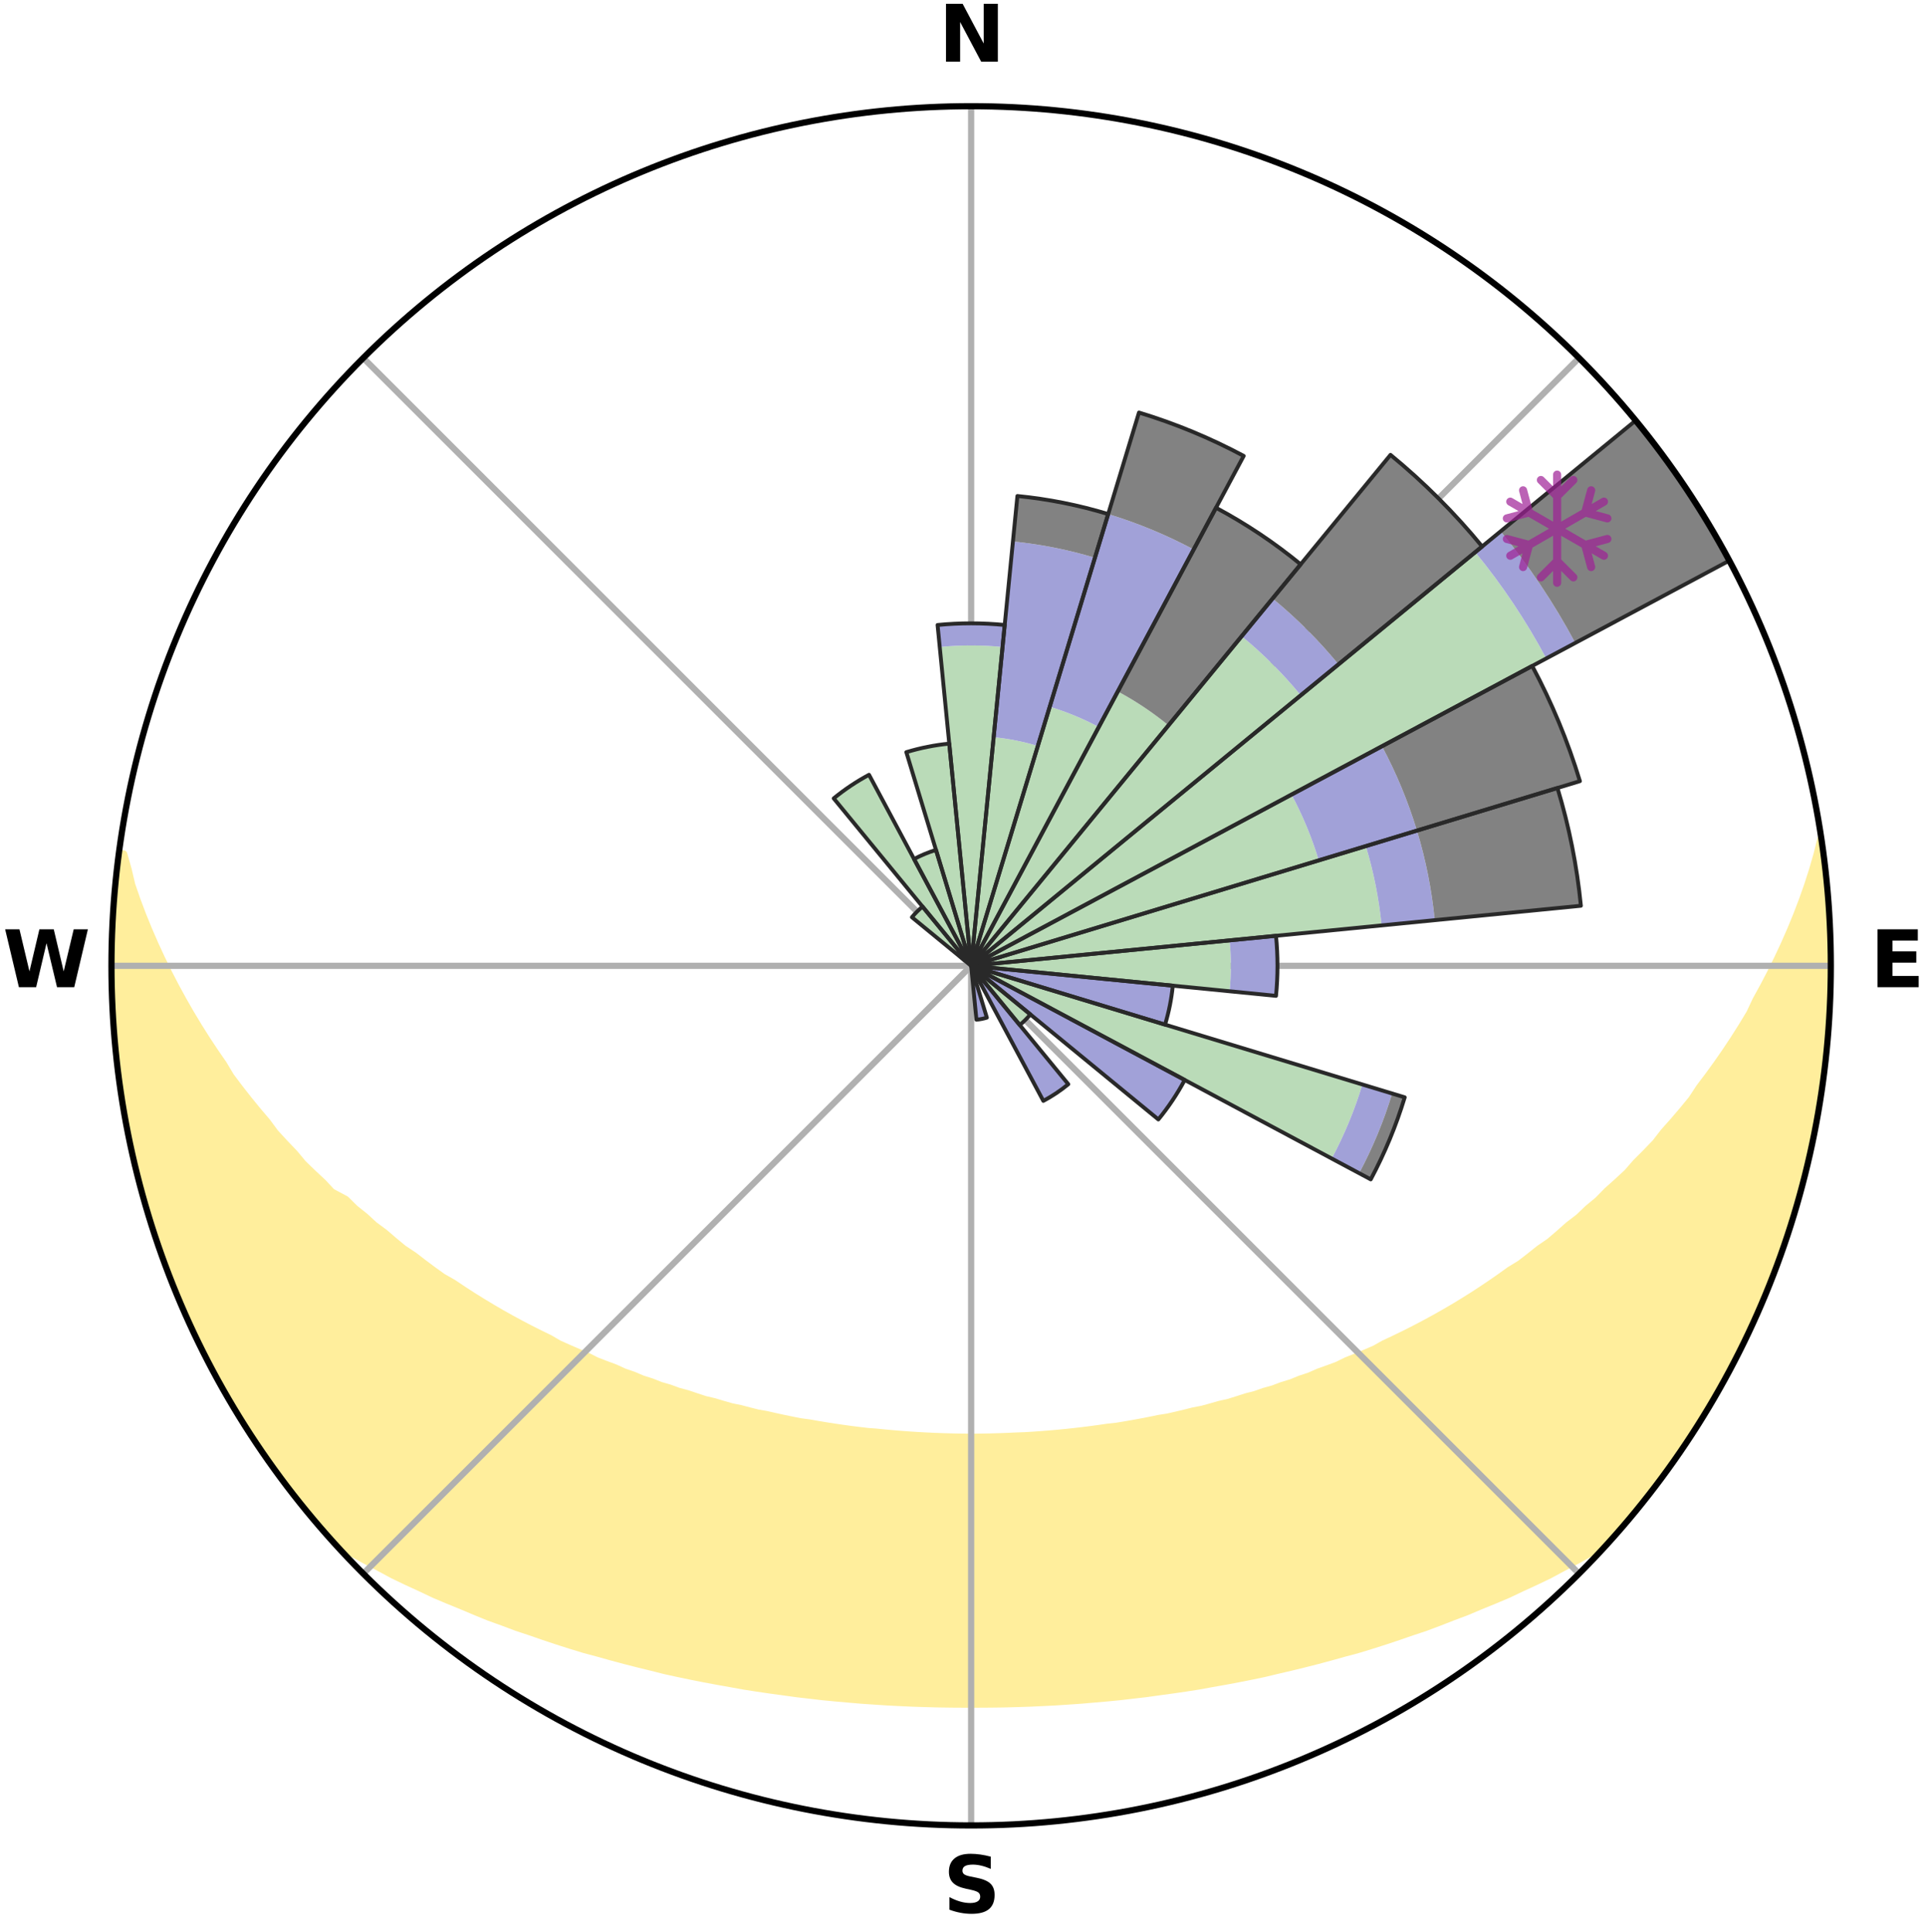 <?xml version="1.0" encoding="utf-8" standalone="no"?>
<!DOCTYPE svg PUBLIC "-//W3C//DTD SVG 1.1//EN"
  "http://www.w3.org/Graphics/SVG/1.1/DTD/svg11.dtd">
<svg xmlns:xlink="http://www.w3.org/1999/xlink" width="248.41pt" height="249.158pt" viewBox="0 0 248.41 249.158" xmlns="http://www.w3.org/2000/svg" version="1.1">
 <title>Ski Rose for Silver Summit</title>
 <defs>
  <style type="text/css">*{stroke-linejoin: round; stroke-linecap: butt}</style>
 </defs>
 <g id="figure_1">
  <g id="patch_1">
   <path d="M 0 249.158 
L 248.41 249.158 
L 248.41 0 
L 0 0 
z
" style="fill: #ffffff"/>
  </g>
  <g id="axes_1">
   <g id="patch_2">
    <path d="M 236.135 124.579 
C 236.135 110.018 233.267 95.599 227.695 82.147 
C 222.122 68.695 213.955 56.471 203.659 46.175 
C 193.363 35.879 181.139 27.711 167.687 22.139 
C 154.235 16.567 139.815 13.699 125.255 13.699 
C 110.694 13.699 96.275 16.567 82.823 22.139 
C 69.371 27.711 57.147 35.879 46.851 46.175 
C 36.555 56.471 28.387 68.695 22.815 82.147 
C 17.243 95.599 14.375 110.018 14.375 124.579 
C 14.375 139.14 17.243 153.559 22.815 167.011 
C 28.387 180.463 36.555 192.687 46.851 202.983 
C 57.147 213.279 69.371 221.447 82.823 227.019 
C 96.275 232.591 110.694 235.459 125.255 235.459 
C 139.815 235.459 154.235 232.591 167.687 227.019 
C 181.139 221.447 193.363 213.279 203.659 202.983 
C 213.955 192.687 222.122 180.463 227.695 167.011 
C 233.267 153.559 236.135 139.14 236.135 124.579 
M 125.255 124.579 
C 125.255 124.579 125.255 124.579 125.255 124.579 
C 125.255 124.579 125.255 124.579 125.255 124.579 
C 125.255 124.579 125.255 124.579 125.255 124.579 
C 125.255 124.579 125.255 124.579 125.255 124.579 
C 125.255 124.579 125.255 124.579 125.255 124.579 
C 125.255 124.579 125.255 124.579 125.255 124.579 
C 125.255 124.579 125.255 124.579 125.255 124.579 
C 125.255 124.579 125.255 124.579 125.255 124.579 
C 125.255 124.579 125.255 124.579 125.255 124.579 
C 125.255 124.579 125.255 124.579 125.255 124.579 
C 125.255 124.579 125.255 124.579 125.255 124.579 
C 125.255 124.579 125.255 124.579 125.255 124.579 
C 125.255 124.579 125.255 124.579 125.255 124.579 
C 125.255 124.579 125.255 124.579 125.255 124.579 
C 125.255 124.579 125.255 124.579 125.255 124.579 
C 125.255 124.579 125.255 124.579 125.255 124.579 
z
" style="fill: #ffffff"/>
   </g>
   <g id="PolyCollection_1">
    <defs>
     <path id="mc0652e6872" d="M 234.908 -140.967 
L 234.908 -140.967 
L 234.399 -138.948 
L 233.825 -136.949 
L 233.19 -134.972 
L 232.5 -133.019 
L 231.763 -131.093 
L 230.983 -129.195 
L 230.162 -127.326 
L 229.304 -125.487 
L 228.41 -123.679 
L 227.483 -121.902 
L 226.525 -120.158 
L 225.715 -118.435 
L 224.697 -116.753 
L 223.652 -115.105 
L 222.58 -113.49 
L 221.483 -111.91 
L 220.363 -110.365 
L 219.221 -108.855 
L 218.232 -107.347 
L 217.047 -105.904 
L 215.843 -104.496 
L 214.622 -103.124 
L 213.554 -101.743 
L 212.3 -100.439 
L 211.031 -99.171 
L 209.914 -97.886 
L 208.619 -96.686 
L 207.313 -95.521 
L 206.156 -94.331 
L 204.83 -93.234 
L 203.651 -92.106 
L 202.308 -91.075 
L 201.11 -90.01 
L 199.903 -88.974 
L 198.542 -88.039 
L 197.321 -87.064 
L 196.094 -86.117 
L 194.723 -85.276 
L 193.487 -84.387 
L 192.246 -83.527 
L 191.002 -82.693 
L 189.755 -81.887 
L 188.505 -81.108 
L 187.254 -80.355 
L 186.002 -79.629 
L 184.749 -78.927 
L 183.497 -78.251 
L 182.246 -77.599 
L 180.996 -76.972 
L 179.748 -76.368 
L 178.502 -75.787 
L 177.355 -75.138 
L 176.113 -74.601 
L 174.874 -74.086 
L 173.641 -73.591 
L 172.494 -73.027 
L 171.266 -72.573 
L 170.044 -72.137 
L 168.901 -71.632 
L 167.688 -71.234 
L 166.547 -70.766 
L 165.343 -70.402 
L 164.207 -69.97 
L 163.014 -69.639 
L 161.882 -69.241 
L 160.7 -68.941 
L 159.575 -68.574 
L 158.45 -68.224 
L 157.285 -67.967 
L 156.167 -67.646 
L 155.051 -67.34 
L 153.902 -67.121 
L 152.794 -66.843 
L 151.687 -66.578 
L 150.583 -66.328 
L 149.455 -66.154 
L 148.358 -65.927 
L 147.264 -65.713 
L 146.172 -65.512 
L 145.082 -65.322 
L 143.995 -65.144 
L 142.895 -65.027 
L 141.814 -64.87 
L 140.735 -64.724 
L 139.657 -64.588 
L 138.582 -64.463 
L 137.509 -64.349 
L 136.437 -64.244 
L 135.367 -64.15 
L 134.299 -64.066 
L 133.231 -63.991 
L 132.165 -63.927 
L 131.099 -63.888 
L 130.035 -63.839 
L 128.972 -63.799 
L 127.91 -63.769 
L 126.848 -63.747 
L 125.786 -63.735 
L 124.724 -63.736 
L 123.662 -63.748 
L 122.6 -63.77 
L 121.537 -63.801 
L 120.475 -63.841 
L 119.411 -63.891 
L 118.347 -63.95 
L 117.282 -64.018 
L 116.216 -64.096 
L 115.148 -64.184 
L 114.079 -64.282 
L 113.009 -64.389 
L 111.929 -64.47 
L 110.854 -64.595 
L 109.777 -64.731 
L 108.698 -64.878 
L 107.617 -65.036 
L 106.534 -65.205 
L 105.449 -65.386 
L 104.361 -65.578 
L 103.25 -65.724 
L 102.156 -65.939 
L 101.059 -66.166 
L 99.96 -66.406 
L 98.859 -66.659 
L 97.723 -66.856 
L 96.614 -67.135 
L 95.504 -67.428 
L 94.351 -67.661 
L 93.234 -67.982 
L 92.115 -68.318 
L 90.945 -68.591 
L 89.82 -68.957 
L 88.693 -69.341 
L 87.508 -69.657 
L 86.376 -70.073 
L 85.18 -70.421 
L 84.043 -70.871 
L 82.837 -71.253 
L 81.697 -71.74 
L 80.482 -72.157 
L 79.34 -72.682 
L 78.117 -73.137 
L 76.889 -73.612 
L 75.744 -74.197 
L 74.51 -74.712 
L 73.272 -75.249 
L 72.031 -75.808 
L 70.887 -76.479 
L 69.644 -77.083 
L 68.398 -77.71 
L 67.151 -78.361 
L 65.903 -79.037 
L 64.655 -79.737 
L 63.407 -80.463 
L 62.16 -81.215 
L 60.915 -81.993 
L 59.672 -82.798 
L 58.431 -83.63 
L 57.061 -84.41 
L 55.826 -85.298 
L 54.597 -86.215 
L 53.373 -87.16 
L 52.012 -88.062 
L 50.8 -89.066 
L 49.597 -90.1 
L 48.251 -91.097 
L 47.064 -92.192 
L 45.733 -93.254 
L 44.567 -94.411 
L 42.768 -95.369 
L 41.624 -96.597 
L 40.33 -97.802 
L 39.049 -99.044 
L 37.948 -100.367 
L 36.695 -101.676 
L 35.458 -103.021 
L 34.41 -104.439 
L 33.208 -105.852 
L 32.026 -107.3 
L 30.863 -108.783 
L 29.722 -110.302 
L 28.78 -111.878 
L 27.686 -113.463 
L 26.617 -115.081 
L 25.574 -116.734 
L 24.559 -118.42 
L 23.573 -120.14 
L 22.617 -121.891 
L 21.694 -123.675 
L 20.804 -125.491 
L 19.951 -127.337 
L 19.136 -129.212 
L 18.361 -131.117 
L 17.632 -133.049 
L 16.953 -135.007 
L 16.492 -136.971 
L 15.927 -138.972 
L 15.331 -139.051 
L 15.331 -139.051 
L 15.117 -137.128 
L 14.936 -135.202 
L 14.811 -133.271 
L 14.697 -131.341 
L 14.482 -129.415 
L 14.435 -127.481 
L 14.441 -125.546 
L 14.461 -123.612 
L 14.514 -121.679 
L 14.618 -119.749 
L 14.598 -117.811 
L 14.749 -115.882 
L 14.948 -113.958 
L 15.164 -112.036 
L 15.413 -110.118 
L 15.706 -108.207 
L 16.019 -106.299 
L 16.373 -104.399 
L 16.607 -102.474 
L 17.015 -100.583 
L 17.461 -98.7 
L 17.933 -96.824 
L 18.439 -94.956 
L 18.974 -93.097 
L 19.541 -91.248 
L 20.138 -89.407 
L 20.765 -87.577 
L 21.425 -85.759 
L 22.113 -83.95 
L 22.832 -82.154 
L 23.584 -80.371 
L 24.364 -78.601 
L 25.179 -76.845 
L 26.145 -75.165 
L 27.016 -73.439 
L 27.919 -71.73 
L 28.854 -70.038 
L 29.821 -68.364 
L 30.82 -66.709 
L 31.742 -65.005 
L 32.812 -63.393 
L 33.916 -61.804 
L 34.992 -60.195 
L 36.152 -58.647 
L 37.302 -57.09 
L 38.501 -55.572 
L 39.699 -54.052 
L 40.947 -52.573 
L 42.215 -51.112 
L 43.709 -49.856 
L 45.45 -48.847 
L 47.206 -47.881 
L 48.973 -46.954 
L 50.707 -46.022 
L 52.488 -45.168 
L 54.273 -44.348 
L 56.022 -43.517 
L 57.809 -42.761 
L 59.596 -42.034 
L 61.348 -41.294 
L 63.1 -40.582 
L 64.883 -39.94 
L 66.633 -39.283 
L 68.409 -38.694 
L 70.154 -38.089 
L 71.898 -37.509 
L 73.639 -36.953 
L 75.378 -36.422 
L 77.135 -35.953 
L 78.866 -35.468 
L 80.595 -35.005 
L 82.32 -34.564 
L 84.041 -34.144 
L 85.745 -33.712 
L 87.46 -33.335 
L 89.172 -32.978 
L 90.88 -32.639 
L 92.585 -32.321 
L 94.285 -32.02 
L 95.974 -31.712 
L 97.668 -31.449 
L 99.359 -31.202 
L 101.047 -30.974 
L 102.726 -30.741 
L 104.408 -30.546 
L 106.083 -30.349 
L 107.76 -30.188 
L 109.435 -30.041 
L 111.104 -29.897 
L 112.775 -29.783 
L 114.442 -29.673 
L 116.108 -29.589 
L 117.773 -29.512 
L 119.437 -29.46 
L 121.1 -29.416 
L 122.762 -29.392 
L 124.424 -29.382 
L 126.086 -29.383 
L 127.747 -29.393 
L 129.41 -29.415 
L 131.073 -29.459 
L 132.737 -29.512 
L 134.401 -29.589 
L 136.068 -29.672 
L 137.735 -29.782 
L 139.405 -29.897 
L 141.075 -30.042 
L 142.749 -30.187 
L 144.426 -30.349 
L 146.102 -30.546 
L 147.784 -30.739 
L 149.463 -30.973 
L 151.15 -31.202 
L 152.842 -31.447 
L 154.536 -31.711 
L 156.225 -32.02 
L 157.926 -32.319 
L 159.63 -32.639 
L 161.338 -32.976 
L 163.05 -33.334 
L 164.751 -33.745 
L 166.469 -34.143 
L 168.19 -34.563 
L 169.916 -35.003 
L 171.644 -35.467 
L 173.376 -35.951 
L 175.132 -36.421 
L 176.871 -36.953 
L 178.613 -37.507 
L 180.356 -38.088 
L 182.102 -38.692 
L 183.878 -39.281 
L 185.628 -39.94 
L 187.379 -40.623 
L 189.163 -41.292 
L 190.914 -42.034 
L 192.701 -42.76 
L 194.489 -43.516 
L 196.238 -44.347 
L 198.023 -45.167 
L 199.804 -46.02 
L 201.537 -46.953 
L 203.304 -47.88 
L 205.06 -48.847 
L 206.802 -49.855 
L 208.299 -51.108 
L 209.568 -52.568 
L 210.794 -54.066 
L 212.024 -55.559 
L 213.194 -57.101 
L 214.358 -58.646 
L 215.478 -60.223 
L 216.628 -61.78 
L 217.708 -63.386 
L 218.714 -65.039 
L 219.792 -66.647 
L 220.764 -68.32 
L 221.688 -70.02 
L 222.685 -71.679 
L 223.516 -73.427 
L 224.425 -75.135 
L 225.283 -76.868 
L 226.11 -78.617 
L 226.897 -80.384 
L 227.643 -82.168 
L 228.345 -83.971 
L 229.022 -85.782 
L 229.643 -87.613 
L 230.387 -89.402 
L 230.928 -91.26 
L 231.426 -93.13 
L 232.065 -94.958 
L 232.483 -96.848 
L 233.054 -98.699 
L 233.393 -100.605 
L 233.894 -102.476 
L 234.156 -104.395 
L 234.587 -106.283 
L 234.772 -108.212 
L 235.133 -110.113 
L 235.396 -112.03 
L 235.622 -113.952 
L 235.724 -115.885 
L 235.877 -117.813 
L 235.909 -119.748 
L 236.062 -121.677 
L 236.111 -123.612 
L 236.124 -125.547 
L 236.018 -127.48 
L 235.963 -129.413 
L 235.79 -131.34 
L 235.739 -133.274 
L 235.584 -135.203 
L 235.396 -137.128 
L 235.092 -139.039 
L 234.908 -140.967 
z
" style="stroke: #ffee9c"/>
    </defs>
    <g clip-path="url(#p18a40f8c4c)">
     <use xlink:href="#mc0652e6872" x="0" y="249.158" style="fill: #ffee9c; stroke: #ffee9c"/>
    </g>
   </g>
   <g id="matplotlib.axis_1">
    <g id="xtick_1">
     <g id="line2d_1">
      <path d="M 125.255 124.579 
L 125.255 13.699 
" clip-path="url(#p18a40f8c4c)" style="fill: none; stroke: #b0b0b0; stroke-width: 0.8; stroke-linecap: square"/>
     </g>
     <g id="text_1">
      <!-- N -->
      <g transform="translate(121.07 7.958) scale(0.1 -0.1)">
       <defs>
        <path id="DejaVuSans-Bold-4e" d="M 588 4666 
L 1931 4666 
L 3628 1466 
L 3628 4666 
L 4769 4666 
L 4769 0 
L 3425 0 
L 1728 3200 
L 1728 0 
L 588 0 
L 588 4666 
z
" transform="scale(0.016)"/>
       </defs>
       <use xlink:href="#DejaVuSans-Bold-4e"/>
      </g>
     </g>
    </g>
    <g id="xtick_2">
     <g id="line2d_2">
      <path d="M 125.255 124.579 
L 203.659 46.175 
" clip-path="url(#p18a40f8c4c)" style="fill: none; stroke: #b0b0b0; stroke-width: 0.8; stroke-linecap: square"/>
     </g>
    </g>
    <g id="xtick_3">
     <g id="line2d_3">
      <path d="M 125.255 124.579 
L 236.135 124.579 
" clip-path="url(#p18a40f8c4c)" style="fill: none; stroke: #b0b0b0; stroke-width: 0.8; stroke-linecap: square"/>
     </g>
     <g id="text_2">
      <!-- E -->
      <g transform="translate(241.219 127.338) scale(0.1 -0.1)">
       <defs>
        <path id="DejaVuSans-Bold-45" d="M 588 4666 
L 3834 4666 
L 3834 3756 
L 1791 3756 
L 1791 2888 
L 3713 2888 
L 3713 1978 
L 1791 1978 
L 1791 909 
L 3903 909 
L 3903 0 
L 588 0 
L 588 4666 
z
" transform="scale(0.016)"/>
       </defs>
       <use xlink:href="#DejaVuSans-Bold-45"/>
      </g>
     </g>
    </g>
    <g id="xtick_4">
     <g id="line2d_4">
      <path d="M 125.255 124.579 
L 203.659 202.983 
" clip-path="url(#p18a40f8c4c)" style="fill: none; stroke: #b0b0b0; stroke-width: 0.8; stroke-linecap: square"/>
     </g>
    </g>
    <g id="xtick_5">
     <g id="line2d_5">
      <path d="M 125.255 124.579 
L 125.255 235.459 
" clip-path="url(#p18a40f8c4c)" style="fill: none; stroke: #b0b0b0; stroke-width: 0.8; stroke-linecap: square"/>
     </g>
     <g id="text_3">
      <!-- S -->
      <g transform="translate(121.654 246.718) scale(0.1 -0.1)">
       <defs>
        <path id="DejaVuSans-Bold-53" d="M 3834 4519 
L 3834 3531 
Q 3450 3703 3084 3790 
Q 2719 3878 2394 3878 
Q 1963 3878 1756 3759 
Q 1550 3641 1550 3391 
Q 1550 3203 1689 3098 
Q 1828 2994 2194 2919 
L 2706 2816 
Q 3484 2659 3812 2340 
Q 4141 2022 4141 1434 
Q 4141 663 3683 286 
Q 3225 -91 2284 -91 
Q 1841 -91 1394 -6 
Q 947 78 500 244 
L 500 1259 
Q 947 1022 1364 901 
Q 1781 781 2169 781 
Q 2563 781 2772 912 
Q 2981 1044 2981 1288 
Q 2981 1506 2839 1625 
Q 2697 1744 2272 1838 
L 1806 1941 
Q 1106 2091 782 2419 
Q 459 2747 459 3303 
Q 459 4000 909 4375 
Q 1359 4750 2203 4750 
Q 2588 4750 2994 4692 
Q 3400 4634 3834 4519 
z
" transform="scale(0.016)"/>
       </defs>
       <use xlink:href="#DejaVuSans-Bold-53"/>
      </g>
     </g>
    </g>
    <g id="xtick_6">
     <g id="line2d_6">
      <path d="M 125.255 124.579 
L 46.851 202.983 
" clip-path="url(#p18a40f8c4c)" style="fill: none; stroke: #b0b0b0; stroke-width: 0.8; stroke-linecap: square"/>
     </g>
    </g>
    <g id="xtick_7">
     <g id="line2d_7">
      <path d="M 125.255 124.579 
L 14.375 124.579 
" clip-path="url(#p18a40f8c4c)" style="fill: none; stroke: #b0b0b0; stroke-width: 0.8; stroke-linecap: square"/>
     </g>
     <g id="text_4">
      <!-- W -->
      <g transform="translate(0.36 127.338) scale(0.1 -0.1)">
       <defs>
        <path id="DejaVuSans-Bold-57" d="M 191 4666 
L 1344 4666 
L 2150 1275 
L 2950 4666 
L 4109 4666 
L 4909 1275 
L 5716 4666 
L 6859 4666 
L 5759 0 
L 4372 0 
L 3525 3547 
L 2688 0 
L 1300 0 
L 191 4666 
z
" transform="scale(0.016)"/>
       </defs>
       <use xlink:href="#DejaVuSans-Bold-57"/>
      </g>
     </g>
    </g>
    <g id="xtick_8">
     <g id="line2d_8">
      <path d="M 125.255 124.579 
L 46.851 46.175 
" clip-path="url(#p18a40f8c4c)" style="fill: none; stroke: #b0b0b0; stroke-width: 0.8; stroke-linecap: square"/>
     </g>
    </g>
   </g>
   <g id="matplotlib.axis_2"/>
   <g id="patch_3">
    <path d="M 125.255 124.579 
C 125.255 124.579 125.255 124.579 125.255 124.579 
C 125.255 124.579 125.255 124.579 125.255 124.579 
L 125.255 124.579 
C 125.255 124.579 125.255 124.579 125.255 124.579 
C 125.255 124.579 125.255 124.579 125.255 124.579 
z
" clip-path="url(#p18a40f8c4c)" style="fill: #d9d9d9"/>
   </g>
   <g id="patch_4">
    <path d="M 125.255 124.579 
C 125.255 124.579 125.255 124.579 125.255 124.579 
C 125.255 124.579 125.255 124.579 125.255 124.579 
L 125.255 124.579 
C 125.255 124.579 125.255 124.579 125.255 124.579 
C 125.255 124.579 125.255 124.579 125.255 124.579 
z
" clip-path="url(#p18a40f8c4c)" style="fill: #d9d9d9"/>
   </g>
   <g id="patch_5">
    <path d="M 125.255 124.579 
C 125.255 124.579 125.255 124.579 125.255 124.579 
C 125.255 124.579 125.255 124.579 125.255 124.579 
L 125.255 124.579 
C 125.255 124.579 125.255 124.579 125.255 124.579 
C 125.255 124.579 125.255 124.579 125.255 124.579 
z
" clip-path="url(#p18a40f8c4c)" style="fill: #d9d9d9"/>
   </g>
   <g id="patch_6">
    <path d="M 125.255 124.579 
C 125.255 124.579 125.255 124.579 125.255 124.579 
C 125.255 124.579 125.255 124.579 125.255 124.579 
L 125.255 124.579 
C 125.255 124.579 125.255 124.579 125.255 124.579 
C 125.255 124.579 125.255 124.579 125.255 124.579 
z
" clip-path="url(#p18a40f8c4c)" style="fill: #d9d9d9"/>
   </g>
   <g id="patch_7">
    <path d="M 125.255 124.579 
C 125.255 124.579 125.255 124.579 125.255 124.579 
C 125.255 124.579 125.255 124.579 125.255 124.579 
L 125.255 124.579 
C 125.255 124.579 125.255 124.579 125.255 124.579 
C 125.255 124.579 125.255 124.579 125.255 124.579 
z
" clip-path="url(#p18a40f8c4c)" style="fill: #d9d9d9"/>
   </g>
   <g id="patch_8">
    <path d="M 125.255 124.579 
C 125.255 124.579 125.255 124.579 125.255 124.579 
C 125.255 124.579 125.255 124.579 125.255 124.579 
L 125.255 124.579 
C 125.255 124.579 125.255 124.579 125.255 124.579 
C 125.255 124.579 125.255 124.579 125.255 124.579 
z
" clip-path="url(#p18a40f8c4c)" style="fill: #d9d9d9"/>
   </g>
   <g id="patch_9">
    <path d="M 125.255 124.579 
C 125.255 124.579 125.255 124.579 125.255 124.579 
C 125.255 124.579 125.255 124.579 125.255 124.579 
L 125.255 124.579 
C 125.255 124.579 125.255 124.579 125.255 124.579 
C 125.255 124.579 125.255 124.579 125.255 124.579 
z
" clip-path="url(#p18a40f8c4c)" style="fill: #d9d9d9"/>
   </g>
   <g id="patch_10">
    <path d="M 125.255 124.579 
C 125.255 124.579 125.255 124.579 125.255 124.579 
C 125.255 124.579 125.255 124.579 125.255 124.579 
L 125.255 124.579 
C 125.255 124.579 125.255 124.579 125.255 124.579 
C 125.255 124.579 125.255 124.579 125.255 124.579 
z
" clip-path="url(#p18a40f8c4c)" style="fill: #d9d9d9"/>
   </g>
   <g id="patch_11">
    <path d="M 125.255 124.579 
C 125.255 124.579 125.255 124.579 125.255 124.579 
C 125.255 124.579 125.255 124.579 125.255 124.579 
L 125.255 124.579 
C 125.255 124.579 125.255 124.579 125.255 124.579 
C 125.255 124.579 125.255 124.579 125.255 124.579 
z
" clip-path="url(#p18a40f8c4c)" style="fill: #d9d9d9"/>
   </g>
   <g id="patch_12">
    <path d="M 125.255 124.579 
C 125.255 124.579 125.255 124.579 125.255 124.579 
C 125.255 124.579 125.255 124.579 125.255 124.579 
L 125.255 124.579 
C 125.255 124.579 125.255 124.579 125.255 124.579 
C 125.255 124.579 125.255 124.579 125.255 124.579 
z
" clip-path="url(#p18a40f8c4c)" style="fill: #d9d9d9"/>
   </g>
   <g id="patch_13">
    <path d="M 125.255 124.579 
C 125.255 124.579 125.255 124.579 125.255 124.579 
C 125.255 124.579 125.255 124.579 125.255 124.579 
L 125.255 124.579 
C 125.255 124.579 125.255 124.579 125.255 124.579 
C 125.255 124.579 125.255 124.579 125.255 124.579 
z
" clip-path="url(#p18a40f8c4c)" style="fill: #d9d9d9"/>
   </g>
   <g id="patch_14">
    <path d="M 125.255 124.579 
C 125.255 124.579 125.255 124.579 125.255 124.579 
C 125.255 124.579 125.255 124.579 125.255 124.579 
L 125.255 124.579 
C 125.255 124.579 125.255 124.579 125.255 124.579 
C 125.255 124.579 125.255 124.579 125.255 124.579 
z
" clip-path="url(#p18a40f8c4c)" style="fill: #d9d9d9"/>
   </g>
   <g id="patch_15">
    <path d="M 125.255 124.579 
C 125.255 124.579 125.255 124.579 125.255 124.579 
C 125.255 124.579 125.255 124.579 125.255 124.579 
L 125.255 124.579 
C 125.255 124.579 125.255 124.579 125.255 124.579 
C 125.255 124.579 125.255 124.579 125.255 124.579 
z
" clip-path="url(#p18a40f8c4c)" style="fill: #d9d9d9"/>
   </g>
   <g id="patch_16">
    <path d="M 125.255 124.579 
C 125.255 124.579 125.255 124.579 125.255 124.579 
C 125.255 124.579 125.255 124.579 125.255 124.579 
L 125.255 124.579 
C 125.255 124.579 125.255 124.579 125.255 124.579 
C 125.255 124.579 125.255 124.579 125.255 124.579 
z
" clip-path="url(#p18a40f8c4c)" style="fill: #d9d9d9"/>
   </g>
   <g id="patch_17">
    <path d="M 125.255 124.579 
C 125.255 124.579 125.255 124.579 125.255 124.579 
C 125.255 124.579 125.255 124.579 125.255 124.579 
L 125.255 124.579 
C 125.255 124.579 125.255 124.579 125.255 124.579 
C 125.255 124.579 125.255 124.579 125.255 124.579 
z
" clip-path="url(#p18a40f8c4c)" style="fill: #d9d9d9"/>
   </g>
   <g id="patch_18">
    <path d="M 125.255 124.579 
C 125.255 124.579 125.255 124.579 125.255 124.579 
C 125.255 124.579 125.255 124.579 125.255 124.579 
L 125.255 124.579 
C 125.255 124.579 125.255 124.579 125.255 124.579 
C 125.255 124.579 125.255 124.579 125.255 124.579 
z
" clip-path="url(#p18a40f8c4c)" style="fill: #d9d9d9"/>
   </g>
   <g id="patch_19">
    <path d="M 125.255 124.579 
C 125.255 124.579 125.255 124.579 125.255 124.579 
C 125.255 124.579 125.255 124.579 125.255 124.579 
L 125.255 124.579 
C 125.255 124.579 125.255 124.579 125.255 124.579 
C 125.255 124.579 125.255 124.579 125.255 124.579 
z
" clip-path="url(#p18a40f8c4c)" style="fill: #d9d9d9"/>
   </g>
   <g id="patch_20">
    <path d="M 125.255 124.579 
C 125.255 124.579 125.255 124.579 125.255 124.579 
C 125.255 124.579 125.255 124.579 125.255 124.579 
L 125.255 124.579 
C 125.255 124.579 125.255 124.579 125.255 124.579 
C 125.255 124.579 125.255 124.579 125.255 124.579 
z
" clip-path="url(#p18a40f8c4c)" style="fill: #d9d9d9"/>
   </g>
   <g id="patch_21">
    <path d="M 125.255 124.579 
C 125.255 124.579 125.255 124.579 125.255 124.579 
C 125.255 124.579 125.255 124.579 125.255 124.579 
L 125.255 124.579 
C 125.255 124.579 125.255 124.579 125.255 124.579 
C 125.255 124.579 125.255 124.579 125.255 124.579 
z
" clip-path="url(#p18a40f8c4c)" style="fill: #d9d9d9"/>
   </g>
   <g id="patch_22">
    <path d="M 125.255 124.579 
C 125.255 124.579 125.255 124.579 125.255 124.579 
C 125.255 124.579 125.255 124.579 125.255 124.579 
L 125.255 124.579 
C 125.255 124.579 125.255 124.579 125.255 124.579 
C 125.255 124.579 125.255 124.579 125.255 124.579 
z
" clip-path="url(#p18a40f8c4c)" style="fill: #d9d9d9"/>
   </g>
   <g id="patch_23">
    <path d="M 125.255 124.579 
C 125.255 124.579 125.255 124.579 125.255 124.579 
C 125.255 124.579 125.255 124.579 125.255 124.579 
L 125.255 124.579 
C 125.255 124.579 125.255 124.579 125.255 124.579 
C 125.255 124.579 125.255 124.579 125.255 124.579 
z
" clip-path="url(#p18a40f8c4c)" style="fill: #d9d9d9"/>
   </g>
   <g id="patch_24">
    <path d="M 125.255 124.579 
C 125.255 124.579 125.255 124.579 125.255 124.579 
C 125.255 124.579 125.255 124.579 125.255 124.579 
L 125.255 124.579 
C 125.255 124.579 125.255 124.579 125.255 124.579 
C 125.255 124.579 125.255 124.579 125.255 124.579 
z
" clip-path="url(#p18a40f8c4c)" style="fill: #d9d9d9"/>
   </g>
   <g id="patch_25">
    <path d="M 125.255 124.579 
C 125.255 124.579 125.255 124.579 125.255 124.579 
C 125.255 124.579 125.255 124.579 125.255 124.579 
L 125.255 124.579 
C 125.255 124.579 125.255 124.579 125.255 124.579 
C 125.255 124.579 125.255 124.579 125.255 124.579 
z
" clip-path="url(#p18a40f8c4c)" style="fill: #d9d9d9"/>
   </g>
   <g id="patch_26">
    <path d="M 125.255 124.579 
C 125.255 124.579 125.255 124.579 125.255 124.579 
C 125.255 124.579 125.255 124.579 125.255 124.579 
L 125.255 124.579 
C 125.255 124.579 125.255 124.579 125.255 124.579 
C 125.255 124.579 125.255 124.579 125.255 124.579 
z
" clip-path="url(#p18a40f8c4c)" style="fill: #d9d9d9"/>
   </g>
   <g id="patch_27">
    <path d="M 125.255 124.579 
C 125.255 124.579 125.255 124.579 125.255 124.579 
C 125.255 124.579 125.255 124.579 125.255 124.579 
L 125.255 124.579 
C 125.255 124.579 125.255 124.579 125.255 124.579 
C 125.255 124.579 125.255 124.579 125.255 124.579 
z
" clip-path="url(#p18a40f8c4c)" style="fill: #d9d9d9"/>
   </g>
   <g id="patch_28">
    <path d="M 125.255 124.579 
C 125.255 124.579 125.255 124.579 125.255 124.579 
C 125.255 124.579 125.255 124.579 125.255 124.579 
L 125.255 124.579 
C 125.255 124.579 125.255 124.579 125.255 124.579 
C 125.255 124.579 125.255 124.579 125.255 124.579 
z
" clip-path="url(#p18a40f8c4c)" style="fill: #d9d9d9"/>
   </g>
   <g id="patch_29">
    <path d="M 125.255 124.579 
C 125.255 124.579 125.255 124.579 125.255 124.579 
C 125.255 124.579 125.255 124.579 125.255 124.579 
L 125.255 124.579 
C 125.255 124.579 125.255 124.579 125.255 124.579 
C 125.255 124.579 125.255 124.579 125.255 124.579 
z
" clip-path="url(#p18a40f8c4c)" style="fill: #d9d9d9"/>
   </g>
   <g id="patch_30">
    <path d="M 125.255 124.579 
C 125.255 124.579 125.255 124.579 125.255 124.579 
C 125.255 124.579 125.255 124.579 125.255 124.579 
L 125.255 124.579 
C 125.255 124.579 125.255 124.579 125.255 124.579 
C 125.255 124.579 125.255 124.579 125.255 124.579 
z
" clip-path="url(#p18a40f8c4c)" style="fill: #d9d9d9"/>
   </g>
   <g id="patch_31">
    <path d="M 125.255 124.579 
C 125.255 124.579 125.255 124.579 125.255 124.579 
C 125.255 124.579 125.255 124.579 125.255 124.579 
L 125.255 124.579 
C 125.255 124.579 125.255 124.579 125.255 124.579 
C 125.255 124.579 125.255 124.579 125.255 124.579 
z
" clip-path="url(#p18a40f8c4c)" style="fill: #d9d9d9"/>
   </g>
   <g id="patch_32">
    <path d="M 125.255 124.579 
C 125.255 124.579 125.255 124.579 125.255 124.579 
C 125.255 124.579 125.255 124.579 125.255 124.579 
L 125.255 124.579 
C 125.255 124.579 125.255 124.579 125.255 124.579 
C 125.255 124.579 125.255 124.579 125.255 124.579 
z
" clip-path="url(#p18a40f8c4c)" style="fill: #d9d9d9"/>
   </g>
   <g id="patch_33">
    <path d="M 125.255 124.579 
C 125.255 124.579 125.255 124.579 125.255 124.579 
C 125.255 124.579 125.255 124.579 125.255 124.579 
L 125.255 124.579 
C 125.255 124.579 125.255 124.579 125.255 124.579 
C 125.255 124.579 125.255 124.579 125.255 124.579 
z
" clip-path="url(#p18a40f8c4c)" style="fill: #d9d9d9"/>
   </g>
   <g id="patch_34">
    <path d="M 125.255 124.579 
C 125.255 124.579 125.255 124.579 125.255 124.579 
C 125.255 124.579 125.255 124.579 125.255 124.579 
L 125.255 124.579 
C 125.255 124.579 125.255 124.579 125.255 124.579 
C 125.255 124.579 125.255 124.579 125.255 124.579 
z
" clip-path="url(#p18a40f8c4c)" style="fill: #d9d9d9"/>
   </g>
   <g id="patch_35">
    <path d="M 125.255 124.579 
C 125.255 124.579 125.255 124.579 125.255 124.579 
C 125.255 124.579 125.255 124.579 125.255 124.579 
L 129.305 83.456 
C 127.959 83.323 126.607 83.257 125.255 83.257 
C 123.902 83.257 122.551 83.323 121.205 83.456 
z
" clip-path="url(#p18a40f8c4c)" style="fill: #badbb8"/>
   </g>
   <g id="patch_36">
    <path d="M 125.255 124.579 
C 125.255 124.579 125.255 124.579 125.255 124.579 
C 125.255 124.579 125.255 124.579 125.255 124.579 
L 133.857 96.221 
C 132.929 95.94 131.987 95.704 131.036 95.515 
C 130.085 95.325 129.125 95.183 128.159 95.088 
z
" clip-path="url(#p18a40f8c4c)" style="fill: #badbb8"/>
   </g>
   <g id="patch_37">
    <path d="M 125.255 124.579 
C 125.255 124.579 125.255 124.579 125.255 124.579 
C 125.255 124.579 125.255 124.579 125.255 124.579 
L 141.718 93.779 
C 140.71 93.24 139.676 92.751 138.62 92.314 
C 137.564 91.876 136.487 91.491 135.393 91.159 
z
" clip-path="url(#p18a40f8c4c)" style="fill: #badbb8"/>
   </g>
   <g id="patch_38">
    <path d="M 125.255 124.579 
C 125.255 124.579 125.255 124.579 125.255 124.579 
C 125.255 124.579 125.255 124.579 125.255 124.579 
L 150.71 93.562 
C 149.694 92.729 148.639 91.946 147.547 91.217 
C 146.455 90.487 145.328 89.811 144.169 89.192 
z
" clip-path="url(#p18a40f8c4c)" style="fill: #badbb8"/>
   </g>
   <g id="patch_39">
    <path d="M 125.255 124.579 
C 125.255 124.579 125.255 124.579 125.255 124.579 
C 125.255 124.579 125.255 124.579 125.255 124.579 
L 167.769 89.689 
C 166.627 88.297 165.417 86.962 164.144 85.689 
C 162.872 84.417 161.537 83.207 160.145 82.065 
z
" clip-path="url(#p18a40f8c4c)" style="fill: #badbb8"/>
   </g>
   <g id="patch_40">
    <path d="M 125.255 124.579 
C 125.255 124.579 125.255 124.579 125.255 124.579 
C 125.255 124.579 125.255 124.579 125.255 124.579 
L 199.431 84.931 
C 198.134 82.503 196.718 80.14 195.188 77.851 
C 193.659 75.562 192.018 73.35 190.271 71.222 
z
" clip-path="url(#p18a40f8c4c)" style="fill: #badbb8"/>
   </g>
   <g id="patch_41">
    <path d="M 125.255 124.579 
C 125.255 124.579 125.255 124.579 125.255 124.579 
C 125.255 124.579 125.255 124.579 125.255 124.579 
L 170.093 110.978 
C 169.647 109.51 169.13 108.065 168.544 106.648 
C 167.957 105.231 167.301 103.844 166.578 102.492 
z
" clip-path="url(#p18a40f8c4c)" style="fill: #badbb8"/>
   </g>
   <g id="patch_42">
    <path d="M 125.255 124.579 
C 125.255 124.579 125.255 124.579 125.255 124.579 
C 125.255 124.579 125.255 124.579 125.255 124.579 
L 178.193 119.365 
C 178.023 117.632 177.767 115.909 177.427 114.201 
C 177.088 112.494 176.664 110.804 176.159 109.138 
z
" clip-path="url(#p18a40f8c4c)" style="fill: #badbb8"/>
   </g>
   <g id="patch_43">
    <path d="M 125.255 124.579 
C 125.255 124.579 125.255 124.579 125.255 124.579 
C 125.255 124.579 125.255 124.579 125.255 124.579 
L 158.591 127.862 
C 158.699 126.771 158.753 125.675 158.753 124.579 
C 158.753 123.483 158.699 122.387 158.591 121.296 
z
" clip-path="url(#p18a40f8c4c)" style="fill: #badbb8"/>
   </g>
   <g id="patch_44">
    <path d="M 125.255 124.579 
C 125.255 124.579 125.255 124.579 125.255 124.579 
C 125.255 124.579 125.255 124.579 125.255 124.579 
L 125.255 124.579 
C 125.255 124.579 125.255 124.579 125.255 124.579 
C 125.255 124.579 125.255 124.579 125.255 124.579 
z
" clip-path="url(#p18a40f8c4c)" style="fill: #badbb8"/>
   </g>
   <g id="patch_45">
    <path d="M 125.255 124.579 
C 125.255 124.579 125.255 124.579 125.255 124.579 
C 125.255 124.579 125.255 124.579 125.255 124.579 
L 171.762 149.438 
C 172.576 147.915 173.314 146.354 173.975 144.759 
C 174.635 143.165 175.217 141.539 175.718 139.887 
z
" clip-path="url(#p18a40f8c4c)" style="fill: #badbb8"/>
   </g>
   <g id="patch_46">
    <path d="M 125.255 124.579 
C 125.255 124.579 125.255 124.579 125.255 124.579 
C 125.255 124.579 125.255 124.579 125.255 124.579 
L 125.255 124.579 
C 125.255 124.579 125.255 124.579 125.255 124.579 
C 125.255 124.579 125.255 124.579 125.255 124.579 
z
" clip-path="url(#p18a40f8c4c)" style="fill: #badbb8"/>
   </g>
   <g id="patch_47">
    <path d="M 125.255 124.579 
C 125.255 124.579 125.255 124.579 125.255 124.579 
C 125.255 124.579 125.255 124.579 125.255 124.579 
L 131.521 132.215 
C 131.771 132.01 132.011 131.792 132.24 131.564 
C 132.468 131.335 132.686 131.096 132.891 130.846 
z
" clip-path="url(#p18a40f8c4c)" style="fill: #badbb8"/>
   </g>
   <g id="patch_48">
    <path d="M 125.255 124.579 
C 125.255 124.579 125.255 124.579 125.255 124.579 
C 125.255 124.579 125.255 124.579 125.255 124.579 
L 125.255 124.579 
C 125.255 124.579 125.255 124.579 125.255 124.579 
C 125.255 124.579 125.255 124.579 125.255 124.579 
z
" clip-path="url(#p18a40f8c4c)" style="fill: #badbb8"/>
   </g>
   <g id="patch_49">
    <path d="M 125.255 124.579 
C 125.255 124.579 125.255 124.579 125.255 124.579 
C 125.255 124.579 125.255 124.579 125.255 124.579 
L 125.255 124.579 
C 125.255 124.579 125.255 124.579 125.255 124.579 
C 125.255 124.579 125.255 124.579 125.255 124.579 
z
" clip-path="url(#p18a40f8c4c)" style="fill: #badbb8"/>
   </g>
   <g id="patch_50">
    <path d="M 125.255 124.579 
C 125.255 124.579 125.255 124.579 125.255 124.579 
C 125.255 124.579 125.255 124.579 125.255 124.579 
L 125.255 124.579 
C 125.255 124.579 125.255 124.579 125.255 124.579 
C 125.255 124.579 125.255 124.579 125.255 124.579 
z
" clip-path="url(#p18a40f8c4c)" style="fill: #badbb8"/>
   </g>
   <g id="patch_51">
    <path d="M 125.255 124.579 
C 125.255 124.579 125.255 124.579 125.255 124.579 
C 125.255 124.579 125.255 124.579 125.255 124.579 
L 125.255 124.579 
C 125.255 124.579 125.255 124.579 125.255 124.579 
C 125.255 124.579 125.255 124.579 125.255 124.579 
z
" clip-path="url(#p18a40f8c4c)" style="fill: #badbb8"/>
   </g>
   <g id="patch_52">
    <path d="M 125.255 124.579 
C 125.255 124.579 125.255 124.579 125.255 124.579 
C 125.255 124.579 125.255 124.579 125.255 124.579 
L 125.255 124.579 
C 125.255 124.579 125.255 124.579 125.255 124.579 
C 125.255 124.579 125.255 124.579 125.255 124.579 
z
" clip-path="url(#p18a40f8c4c)" style="fill: #badbb8"/>
   </g>
   <g id="patch_53">
    <path d="M 125.255 124.579 
C 125.255 124.579 125.255 124.579 125.255 124.579 
C 125.255 124.579 125.255 124.579 125.255 124.579 
L 125.255 124.579 
C 125.255 124.579 125.255 124.579 125.255 124.579 
C 125.255 124.579 125.255 124.579 125.255 124.579 
z
" clip-path="url(#p18a40f8c4c)" style="fill: #badbb8"/>
   </g>
   <g id="patch_54">
    <path d="M 125.255 124.579 
C 125.255 124.579 125.255 124.579 125.255 124.579 
C 125.255 124.579 125.255 124.579 125.255 124.579 
L 125.255 124.579 
C 125.255 124.579 125.255 124.579 125.255 124.579 
C 125.255 124.579 125.255 124.579 125.255 124.579 
z
" clip-path="url(#p18a40f8c4c)" style="fill: #badbb8"/>
   </g>
   <g id="patch_55">
    <path d="M 125.255 124.579 
C 125.255 124.579 125.255 124.579 125.255 124.579 
C 125.255 124.579 125.255 124.579 125.255 124.579 
L 125.255 124.579 
C 125.255 124.579 125.255 124.579 125.255 124.579 
C 125.255 124.579 125.255 124.579 125.255 124.579 
z
" clip-path="url(#p18a40f8c4c)" style="fill: #badbb8"/>
   </g>
   <g id="patch_56">
    <path d="M 125.255 124.579 
C 125.255 124.579 125.255 124.579 125.255 124.579 
C 125.255 124.579 125.255 124.579 125.255 124.579 
L 125.255 124.579 
C 125.255 124.579 125.255 124.579 125.255 124.579 
C 125.255 124.579 125.255 124.579 125.255 124.579 
z
" clip-path="url(#p18a40f8c4c)" style="fill: #badbb8"/>
   </g>
   <g id="patch_57">
    <path d="M 125.255 124.579 
C 125.255 124.579 125.255 124.579 125.255 124.579 
C 125.255 124.579 125.255 124.579 125.255 124.579 
L 125.255 124.579 
C 125.255 124.579 125.255 124.579 125.255 124.579 
C 125.255 124.579 125.255 124.579 125.255 124.579 
z
" clip-path="url(#p18a40f8c4c)" style="fill: #badbb8"/>
   </g>
   <g id="patch_58">
    <path d="M 125.255 124.579 
C 125.255 124.579 125.255 124.579 125.255 124.579 
C 125.255 124.579 125.255 124.579 125.255 124.579 
L 125.255 124.579 
C 125.255 124.579 125.255 124.579 125.255 124.579 
C 125.255 124.579 125.255 124.579 125.255 124.579 
z
" clip-path="url(#p18a40f8c4c)" style="fill: #badbb8"/>
   </g>
   <g id="patch_59">
    <path d="M 125.255 124.579 
C 125.255 124.579 125.255 124.579 125.255 124.579 
C 125.255 124.579 125.255 124.579 125.255 124.579 
L 125.255 124.579 
C 125.255 124.579 125.255 124.579 125.255 124.579 
C 125.255 124.579 125.255 124.579 125.255 124.579 
z
" clip-path="url(#p18a40f8c4c)" style="fill: #badbb8"/>
   </g>
   <g id="patch_60">
    <path d="M 125.255 124.579 
C 125.255 124.579 125.255 124.579 125.255 124.579 
C 125.255 124.579 125.255 124.579 125.255 124.579 
L 125.255 124.579 
C 125.255 124.579 125.255 124.579 125.255 124.579 
C 125.255 124.579 125.255 124.579 125.255 124.579 
z
" clip-path="url(#p18a40f8c4c)" style="fill: #badbb8"/>
   </g>
   <g id="patch_61">
    <path d="M 125.255 124.579 
C 125.255 124.579 125.255 124.579 125.255 124.579 
C 125.255 124.579 125.255 124.579 125.255 124.579 
L 125.255 124.579 
C 125.255 124.579 125.255 124.579 125.255 124.579 
C 125.255 124.579 125.255 124.579 125.255 124.579 
z
" clip-path="url(#p18a40f8c4c)" style="fill: #badbb8"/>
   </g>
   <g id="patch_62">
    <path d="M 125.255 124.579 
C 125.255 124.579 125.255 124.579 125.255 124.579 
C 125.255 124.579 125.255 124.579 125.255 124.579 
L 125.255 124.579 
C 125.255 124.579 125.255 124.579 125.255 124.579 
C 125.255 124.579 125.255 124.579 125.255 124.579 
z
" clip-path="url(#p18a40f8c4c)" style="fill: #badbb8"/>
   </g>
   <g id="patch_63">
    <path d="M 125.255 124.579 
C 125.255 124.579 125.255 124.579 125.255 124.579 
C 125.255 124.579 125.255 124.579 125.255 124.579 
L 118.988 116.943 
C 118.738 117.148 118.499 117.366 118.27 117.594 
C 118.041 117.823 117.824 118.063 117.619 118.313 
z
" clip-path="url(#p18a40f8c4c)" style="fill: #badbb8"/>
   </g>
   <g id="patch_64">
    <path d="M 125.255 124.579 
C 125.255 124.579 125.255 124.579 125.255 124.579 
C 125.255 124.579 125.255 124.579 125.255 124.579 
L 112.084 99.939 
C 111.278 100.37 110.493 100.84 109.733 101.349 
C 108.972 101.857 108.237 102.402 107.53 102.982 
z
" clip-path="url(#p18a40f8c4c)" style="fill: #badbb8"/>
   </g>
   <g id="patch_65">
    <path d="M 125.255 124.579 
C 125.255 124.579 125.255 124.579 125.255 124.579 
C 125.255 124.579 125.255 124.579 125.255 124.579 
L 120.721 109.633 
C 120.232 109.782 119.75 109.954 119.278 110.149 
C 118.806 110.345 118.343 110.564 117.892 110.805 
z
" clip-path="url(#p18a40f8c4c)" style="fill: #badbb8"/>
   </g>
   <g id="patch_66">
    <path d="M 125.255 124.579 
C 125.255 124.579 125.255 124.579 125.255 124.579 
C 125.255 124.579 125.255 124.579 125.255 124.579 
L 122.432 95.919 
C 121.494 96.011 120.561 96.15 119.636 96.333 
C 118.712 96.517 117.797 96.747 116.895 97.02 
z
" clip-path="url(#p18a40f8c4c)" style="fill: #badbb8"/>
   </g>
   <g id="patch_67">
    <path d="M 121.205 83.456 
C 122.551 83.323 123.902 83.257 125.255 83.257 
C 126.607 83.257 127.959 83.323 129.305 83.456 
L 129.585 80.616 
C 128.146 80.474 126.701 80.403 125.255 80.403 
C 123.809 80.403 122.364 80.474 120.925 80.616 
z
" clip-path="url(#p18a40f8c4c)" style="fill: #a1a1d8"/>
   </g>
   <g id="patch_68">
    <path d="M 128.159 95.088 
C 129.125 95.183 130.085 95.325 131.036 95.515 
C 131.987 95.704 132.929 95.94 133.857 96.221 
L 141.22 71.949 
C 139.497 71.426 137.75 70.989 135.984 70.638 
C 134.219 70.286 132.437 70.022 130.646 69.846 
z
" clip-path="url(#p18a40f8c4c)" style="fill: #a1a1d8"/>
   </g>
   <g id="patch_69">
    <path d="M 135.393 91.159 
C 136.487 91.491 137.564 91.876 138.62 92.314 
C 139.676 92.751 140.71 93.24 141.718 93.779 
L 153.959 70.877 
C 152.201 69.938 150.399 69.085 148.557 68.322 
C 146.716 67.56 144.838 66.888 142.931 66.309 
z
" clip-path="url(#p18a40f8c4c)" style="fill: #a1a1d8"/>
   </g>
   <g id="patch_70">
    <path d="M 144.169 89.192 
C 145.328 89.811 146.455 90.487 147.547 91.217 
C 148.639 91.946 149.694 92.729 150.71 93.562 
L 150.71 93.562 
C 149.694 92.729 148.639 91.946 147.547 91.217 
C 146.455 90.487 145.328 89.811 144.169 89.192 
z
" clip-path="url(#p18a40f8c4c)" style="fill: #a1a1d8"/>
   </g>
   <g id="patch_71">
    <path d="M 160.145 82.065 
C 161.537 83.207 162.872 84.417 164.144 85.689 
C 165.417 86.962 166.627 88.297 167.769 89.689 
L 172.634 85.696 
C 171.361 84.146 170.013 82.658 168.594 81.24 
C 167.176 79.821 165.688 78.473 164.138 77.2 
z
" clip-path="url(#p18a40f8c4c)" style="fill: #a1a1d8"/>
   </g>
   <g id="patch_72">
    <path d="M 190.271 71.222 
C 192.018 73.35 193.659 75.562 195.188 77.851 
C 196.718 80.14 198.134 82.503 199.431 84.931 
L 203.174 82.931 
C 201.811 80.38 200.323 77.898 198.716 75.494 
C 197.11 73.089 195.386 70.765 193.551 68.53 
z
" clip-path="url(#p18a40f8c4c)" style="fill: #a1a1d8"/>
   </g>
   <g id="patch_73">
    <path d="M 166.578 102.492 
C 167.301 103.844 167.957 105.231 168.544 106.648 
C 169.13 108.065 169.647 109.51 170.093 110.978 
L 182.753 107.137 
C 182.182 105.255 181.519 103.402 180.766 101.585 
C 180.014 99.768 179.173 97.989 178.245 96.255 
z
" clip-path="url(#p18a40f8c4c)" style="fill: #a1a1d8"/>
   </g>
   <g id="patch_74">
    <path d="M 176.159 109.138 
C 176.664 110.804 177.088 112.494 177.427 114.201 
C 177.767 115.909 178.023 117.632 178.193 119.365 
L 185.051 118.69 
C 184.858 116.732 184.569 114.786 184.186 112.857 
C 183.802 110.928 183.324 109.019 182.753 107.137 
z
" clip-path="url(#p18a40f8c4c)" style="fill: #a1a1d8"/>
   </g>
   <g id="patch_75">
    <path d="M 158.591 121.296 
C 158.699 122.387 158.753 123.483 158.753 124.579 
C 158.753 125.675 158.699 126.771 158.591 127.862 
L 164.576 128.452 
C 164.703 127.165 164.767 125.872 164.767 124.579 
C 164.767 123.286 164.703 121.993 164.576 120.706 
z
" clip-path="url(#p18a40f8c4c)" style="fill: #a1a1d8"/>
   </g>
   <g id="patch_76">
    <path d="M 125.255 124.579 
C 125.255 124.579 125.255 124.579 125.255 124.579 
C 125.255 124.579 125.255 124.579 125.255 124.579 
L 150.264 132.166 
C 150.512 131.347 150.72 130.517 150.887 129.678 
C 151.054 128.839 151.18 127.992 151.264 127.141 
z
" clip-path="url(#p18a40f8c4c)" style="fill: #a1a1d8"/>
   </g>
   <g id="patch_77">
    <path d="M 175.718 139.887 
C 175.217 141.539 174.635 143.165 173.975 144.759 
C 173.314 146.354 172.576 147.915 171.762 149.438 
L 175.299 151.328 
C 176.175 149.69 176.969 148.01 177.68 146.294 
C 178.391 144.578 179.017 142.829 179.556 141.051 
z
" clip-path="url(#p18a40f8c4c)" style="fill: #a1a1d8"/>
   </g>
   <g id="patch_78">
    <path d="M 125.255 124.579 
C 125.255 124.579 125.255 124.579 125.255 124.579 
C 125.255 124.579 125.255 124.579 125.255 124.579 
L 149.401 144.396 
C 150.05 143.605 150.659 142.783 151.227 141.933 
C 151.795 141.083 152.321 140.206 152.803 139.304 
z
" clip-path="url(#p18a40f8c4c)" style="fill: #a1a1d8"/>
   </g>
   <g id="patch_79">
    <path d="M 132.891 130.846 
C 132.686 131.096 132.468 131.335 132.24 131.564 
C 132.011 131.792 131.771 132.01 131.521 132.215 
L 131.521 132.215 
C 131.771 132.01 132.011 131.792 132.24 131.564 
C 132.468 131.335 132.686 131.096 132.891 130.846 
z
" clip-path="url(#p18a40f8c4c)" style="fill: #a1a1d8"/>
   </g>
   <g id="patch_80">
    <path d="M 125.255 124.579 
C 125.255 124.579 125.255 124.579 125.255 124.579 
C 125.255 124.579 125.255 124.579 125.255 124.579 
L 134.568 142.002 
C 135.138 141.697 135.693 141.365 136.231 141.006 
C 136.768 140.646 137.288 140.261 137.788 139.851 
z
" clip-path="url(#p18a40f8c4c)" style="fill: #a1a1d8"/>
   </g>
   <g id="patch_81">
    <path d="M 125.255 124.579 
C 125.255 124.579 125.255 124.579 125.255 124.579 
C 125.255 124.579 125.255 124.579 125.255 124.579 
L 125.255 124.579 
C 125.255 124.579 125.255 124.579 125.255 124.579 
C 125.255 124.579 125.255 124.579 125.255 124.579 
z
" clip-path="url(#p18a40f8c4c)" style="fill: #a1a1d8"/>
   </g>
   <g id="patch_82">
    <path d="M 125.255 124.579 
C 125.255 124.579 125.255 124.579 125.255 124.579 
C 125.255 124.579 125.255 124.579 125.255 124.579 
L 125.939 131.53 
C 126.167 131.508 126.393 131.474 126.618 131.43 
C 126.842 131.385 127.064 131.329 127.282 131.263 
z
" clip-path="url(#p18a40f8c4c)" style="fill: #a1a1d8"/>
   </g>
   <g id="patch_83">
    <path d="M 125.255 124.579 
C 125.255 124.579 125.255 124.579 125.255 124.579 
C 125.255 124.579 125.255 124.579 125.255 124.579 
L 125.255 124.579 
C 125.255 124.579 125.255 124.579 125.255 124.579 
C 125.255 124.579 125.255 124.579 125.255 124.579 
z
" clip-path="url(#p18a40f8c4c)" style="fill: #a1a1d8"/>
   </g>
   <g id="patch_84">
    <path d="M 125.255 124.579 
C 125.255 124.579 125.255 124.579 125.255 124.579 
C 125.255 124.579 125.255 124.579 125.255 124.579 
L 125.255 124.579 
C 125.255 124.579 125.255 124.579 125.255 124.579 
C 125.255 124.579 125.255 124.579 125.255 124.579 
z
" clip-path="url(#p18a40f8c4c)" style="fill: #a1a1d8"/>
   </g>
   <g id="patch_85">
    <path d="M 125.255 124.579 
C 125.255 124.579 125.255 124.579 125.255 124.579 
C 125.255 124.579 125.255 124.579 125.255 124.579 
L 125.255 124.579 
C 125.255 124.579 125.255 124.579 125.255 124.579 
C 125.255 124.579 125.255 124.579 125.255 124.579 
z
" clip-path="url(#p18a40f8c4c)" style="fill: #a1a1d8"/>
   </g>
   <g id="patch_86">
    <path d="M 125.255 124.579 
C 125.255 124.579 125.255 124.579 125.255 124.579 
C 125.255 124.579 125.255 124.579 125.255 124.579 
L 125.255 124.579 
C 125.255 124.579 125.255 124.579 125.255 124.579 
C 125.255 124.579 125.255 124.579 125.255 124.579 
z
" clip-path="url(#p18a40f8c4c)" style="fill: #a1a1d8"/>
   </g>
   <g id="patch_87">
    <path d="M 125.255 124.579 
C 125.255 124.579 125.255 124.579 125.255 124.579 
C 125.255 124.579 125.255 124.579 125.255 124.579 
L 125.255 124.579 
C 125.255 124.579 125.255 124.579 125.255 124.579 
C 125.255 124.579 125.255 124.579 125.255 124.579 
z
" clip-path="url(#p18a40f8c4c)" style="fill: #a1a1d8"/>
   </g>
   <g id="patch_88">
    <path d="M 125.255 124.579 
C 125.255 124.579 125.255 124.579 125.255 124.579 
C 125.255 124.579 125.255 124.579 125.255 124.579 
L 125.255 124.579 
C 125.255 124.579 125.255 124.579 125.255 124.579 
C 125.255 124.579 125.255 124.579 125.255 124.579 
z
" clip-path="url(#p18a40f8c4c)" style="fill: #a1a1d8"/>
   </g>
   <g id="patch_89">
    <path d="M 125.255 124.579 
C 125.255 124.579 125.255 124.579 125.255 124.579 
C 125.255 124.579 125.255 124.579 125.255 124.579 
L 125.255 124.579 
C 125.255 124.579 125.255 124.579 125.255 124.579 
C 125.255 124.579 125.255 124.579 125.255 124.579 
z
" clip-path="url(#p18a40f8c4c)" style="fill: #a1a1d8"/>
   </g>
   <g id="patch_90">
    <path d="M 125.255 124.579 
C 125.255 124.579 125.255 124.579 125.255 124.579 
C 125.255 124.579 125.255 124.579 125.255 124.579 
L 125.255 124.579 
C 125.255 124.579 125.255 124.579 125.255 124.579 
C 125.255 124.579 125.255 124.579 125.255 124.579 
z
" clip-path="url(#p18a40f8c4c)" style="fill: #a1a1d8"/>
   </g>
   <g id="patch_91">
    <path d="M 125.255 124.579 
C 125.255 124.579 125.255 124.579 125.255 124.579 
C 125.255 124.579 125.255 124.579 125.255 124.579 
L 125.255 124.579 
C 125.255 124.579 125.255 124.579 125.255 124.579 
C 125.255 124.579 125.255 124.579 125.255 124.579 
z
" clip-path="url(#p18a40f8c4c)" style="fill: #a1a1d8"/>
   </g>
   <g id="patch_92">
    <path d="M 125.255 124.579 
C 125.255 124.579 125.255 124.579 125.255 124.579 
C 125.255 124.579 125.255 124.579 125.255 124.579 
L 125.255 124.579 
C 125.255 124.579 125.255 124.579 125.255 124.579 
C 125.255 124.579 125.255 124.579 125.255 124.579 
z
" clip-path="url(#p18a40f8c4c)" style="fill: #a1a1d8"/>
   </g>
   <g id="patch_93">
    <path d="M 125.255 124.579 
C 125.255 124.579 125.255 124.579 125.255 124.579 
C 125.255 124.579 125.255 124.579 125.255 124.579 
L 125.255 124.579 
C 125.255 124.579 125.255 124.579 125.255 124.579 
C 125.255 124.579 125.255 124.579 125.255 124.579 
z
" clip-path="url(#p18a40f8c4c)" style="fill: #a1a1d8"/>
   </g>
   <g id="patch_94">
    <path d="M 125.255 124.579 
C 125.255 124.579 125.255 124.579 125.255 124.579 
C 125.255 124.579 125.255 124.579 125.255 124.579 
L 125.255 124.579 
C 125.255 124.579 125.255 124.579 125.255 124.579 
C 125.255 124.579 125.255 124.579 125.255 124.579 
z
" clip-path="url(#p18a40f8c4c)" style="fill: #a1a1d8"/>
   </g>
   <g id="patch_95">
    <path d="M 117.619 118.313 
C 117.824 118.063 118.041 117.823 118.27 117.594 
C 118.499 117.366 118.738 117.148 118.988 116.943 
L 118.988 116.943 
C 118.738 117.148 118.499 117.366 118.27 117.594 
C 118.041 117.823 117.824 118.063 117.619 118.313 
z
" clip-path="url(#p18a40f8c4c)" style="fill: #a1a1d8"/>
   </g>
   <g id="patch_96">
    <path d="M 107.53 102.982 
C 108.237 102.402 108.972 101.857 109.733 101.349 
C 110.493 100.84 111.278 100.37 112.084 99.939 
L 112.084 99.939 
C 111.278 100.37 110.493 100.84 109.733 101.349 
C 108.972 101.857 108.237 102.402 107.53 102.982 
z
" clip-path="url(#p18a40f8c4c)" style="fill: #a1a1d8"/>
   </g>
   <g id="patch_97">
    <path d="M 117.892 110.805 
C 118.343 110.564 118.806 110.345 119.278 110.149 
C 119.75 109.954 120.232 109.782 120.721 109.633 
L 120.721 109.633 
C 120.232 109.782 119.75 109.954 119.278 110.149 
C 118.806 110.345 118.343 110.564 117.892 110.805 
z
" clip-path="url(#p18a40f8c4c)" style="fill: #a1a1d8"/>
   </g>
   <g id="patch_98">
    <path d="M 116.895 97.02 
C 117.797 96.747 118.712 96.517 119.636 96.333 
C 120.561 96.15 121.494 96.011 122.432 95.919 
L 122.432 95.919 
C 121.494 96.011 120.561 96.15 119.636 96.333 
C 118.712 96.517 117.797 96.747 116.895 97.02 
z
" clip-path="url(#p18a40f8c4c)" style="fill: #a1a1d8"/>
   </g>
   <g id="patch_99">
    <path d="M 120.925 80.616 
C 122.364 80.474 123.809 80.403 125.255 80.403 
C 126.701 80.403 128.146 80.474 129.585 80.616 
L 129.585 80.616 
C 128.146 80.474 126.701 80.403 125.255 80.403 
C 123.809 80.403 122.364 80.474 120.925 80.616 
z
" clip-path="url(#p18a40f8c4c)" style="fill: #828282"/>
   </g>
   <g id="patch_100">
    <path d="M 130.646 69.846 
C 132.437 70.022 134.219 70.286 135.984 70.638 
C 137.75 70.989 139.497 71.426 141.22 71.949 
L 142.931 66.309 
C 141.024 65.731 139.089 65.246 137.134 64.857 
C 135.179 64.468 133.207 64.176 131.223 63.98 
z
" clip-path="url(#p18a40f8c4c)" style="fill: #828282"/>
   </g>
   <g id="patch_101">
    <path d="M 142.931 66.309 
C 144.838 66.888 146.716 67.56 148.557 68.322 
C 150.399 69.085 152.201 69.938 153.959 70.877 
L 160.41 58.808 
C 158.257 57.657 156.049 56.613 153.794 55.679 
C 151.539 54.745 149.239 53.922 146.903 53.213 
z
" clip-path="url(#p18a40f8c4c)" style="fill: #828282"/>
   </g>
   <g id="patch_102">
    <path d="M 144.169 89.192 
C 145.328 89.811 146.455 90.487 147.547 91.217 
C 148.639 91.946 149.694 92.729 150.71 93.562 
L 167.756 72.791 
C 166.061 71.4 164.299 70.092 162.476 68.874 
C 160.652 67.656 158.77 66.528 156.836 65.494 
z
" clip-path="url(#p18a40f8c4c)" style="fill: #828282"/>
   </g>
   <g id="patch_103">
    <path d="M 164.138 77.2 
C 165.688 78.473 167.176 79.821 168.594 81.24 
C 170.013 82.658 171.361 84.146 172.634 85.696 
L 191.162 70.491 
C 189.391 68.333 187.516 66.264 185.543 64.291 
C 183.57 62.318 181.501 60.442 179.343 58.672 
z
" clip-path="url(#p18a40f8c4c)" style="fill: #828282"/>
   </g>
   <g id="patch_104">
    <path d="M 193.551 68.53 
C 195.386 70.765 197.11 73.089 198.716 75.494 
C 200.323 77.898 201.811 80.38 203.174 82.931 
L 223.042 72.311 
C 221.331 69.11 219.465 65.995 217.448 62.977 
C 215.432 59.96 213.269 57.043 210.966 54.238 
z
" clip-path="url(#p18a40f8c4c)" style="fill: #828282"/>
   </g>
   <g id="patch_105">
    <path d="M 178.245 96.255 
C 179.173 97.989 180.014 99.768 180.766 101.585 
C 181.519 103.402 182.182 105.255 182.753 107.137 
L 203.774 100.76 
C 202.995 98.19 202.089 95.66 201.062 93.179 
C 200.034 90.698 198.885 88.268 197.619 85.9 
z
" clip-path="url(#p18a40f8c4c)" style="fill: #828282"/>
   </g>
   <g id="patch_106">
    <path d="M 182.753 107.137 
C 183.324 109.019 183.802 110.928 184.186 112.857 
C 184.569 114.786 184.858 116.732 185.051 118.69 
L 203.898 116.833 
C 203.645 114.259 203.265 111.699 202.76 109.162 
C 202.256 106.625 201.627 104.115 200.876 101.64 
z
" clip-path="url(#p18a40f8c4c)" style="fill: #828282"/>
   </g>
   <g id="patch_107">
    <path d="M 164.576 120.706 
C 164.703 121.993 164.767 123.286 164.767 124.579 
C 164.767 125.872 164.703 127.165 164.576 128.452 
L 164.576 128.452 
C 164.703 127.165 164.767 125.872 164.767 124.579 
C 164.767 123.286 164.703 121.993 164.576 120.706 
z
" clip-path="url(#p18a40f8c4c)" style="fill: #828282"/>
   </g>
   <g id="patch_108">
    <path d="M 151.264 127.141 
C 151.18 127.992 151.054 128.839 150.887 129.678 
C 150.72 130.517 150.512 131.347 150.264 132.166 
L 150.264 132.166 
C 150.512 131.347 150.72 130.517 150.887 129.678 
C 151.054 128.839 151.18 127.992 151.264 127.141 
z
" clip-path="url(#p18a40f8c4c)" style="fill: #828282"/>
   </g>
   <g id="patch_109">
    <path d="M 179.556 141.051 
C 179.017 142.829 178.391 144.578 177.68 146.294 
C 176.969 148.01 176.175 149.69 175.299 151.328 
L 176.793 152.127 
C 177.695 150.44 178.513 148.71 179.245 146.943 
C 179.977 145.175 180.622 143.373 181.177 141.543 
z
" clip-path="url(#p18a40f8c4c)" style="fill: #828282"/>
   </g>
   <g id="patch_110">
    <path d="M 152.803 139.304 
C 152.321 140.206 151.795 141.083 151.227 141.933 
C 150.659 142.783 150.05 143.605 149.401 144.396 
L 149.401 144.396 
C 150.05 143.605 150.659 142.783 151.227 141.933 
C 151.795 141.083 152.321 140.206 152.803 139.304 
z
" clip-path="url(#p18a40f8c4c)" style="fill: #828282"/>
   </g>
   <g id="patch_111">
    <path d="M 132.891 130.846 
C 132.686 131.096 132.468 131.335 132.24 131.564 
C 132.011 131.792 131.771 132.01 131.521 132.215 
L 131.521 132.215 
C 131.771 132.01 132.011 131.792 132.24 131.564 
C 132.468 131.335 132.686 131.096 132.891 130.846 
z
" clip-path="url(#p18a40f8c4c)" style="fill: #828282"/>
   </g>
   <g id="patch_112">
    <path d="M 137.788 139.851 
C 137.288 140.261 136.768 140.646 136.231 141.006 
C 135.693 141.365 135.138 141.697 134.568 142.002 
L 134.568 142.002 
C 135.138 141.697 135.693 141.365 136.231 141.006 
C 136.768 140.646 137.288 140.261 137.788 139.851 
z
" clip-path="url(#p18a40f8c4c)" style="fill: #828282"/>
   </g>
   <g id="patch_113">
    <path d="M 125.255 124.579 
C 125.255 124.579 125.255 124.579 125.255 124.579 
C 125.255 124.579 125.255 124.579 125.255 124.579 
L 125.255 124.579 
C 125.255 124.579 125.255 124.579 125.255 124.579 
C 125.255 124.579 125.255 124.579 125.255 124.579 
z
" clip-path="url(#p18a40f8c4c)" style="fill: #828282"/>
   </g>
   <g id="patch_114">
    <path d="M 127.282 131.263 
C 127.064 131.329 126.842 131.385 126.618 131.43 
C 126.393 131.474 126.167 131.508 125.939 131.53 
L 125.939 131.53 
C 126.167 131.508 126.393 131.474 126.618 131.43 
C 126.842 131.385 127.064 131.329 127.282 131.263 
z
" clip-path="url(#p18a40f8c4c)" style="fill: #828282"/>
   </g>
   <g id="patch_115">
    <path d="M 125.255 124.579 
C 125.255 124.579 125.255 124.579 125.255 124.579 
C 125.255 124.579 125.255 124.579 125.255 124.579 
L 125.255 124.579 
C 125.255 124.579 125.255 124.579 125.255 124.579 
C 125.255 124.579 125.255 124.579 125.255 124.579 
z
" clip-path="url(#p18a40f8c4c)" style="fill: #828282"/>
   </g>
   <g id="patch_116">
    <path d="M 125.255 124.579 
C 125.255 124.579 125.255 124.579 125.255 124.579 
C 125.255 124.579 125.255 124.579 125.255 124.579 
L 125.255 124.579 
C 125.255 124.579 125.255 124.579 125.255 124.579 
C 125.255 124.579 125.255 124.579 125.255 124.579 
z
" clip-path="url(#p18a40f8c4c)" style="fill: #828282"/>
   </g>
   <g id="patch_117">
    <path d="M 125.255 124.579 
C 125.255 124.579 125.255 124.579 125.255 124.579 
C 125.255 124.579 125.255 124.579 125.255 124.579 
L 125.255 124.579 
C 125.255 124.579 125.255 124.579 125.255 124.579 
C 125.255 124.579 125.255 124.579 125.255 124.579 
z
" clip-path="url(#p18a40f8c4c)" style="fill: #828282"/>
   </g>
   <g id="patch_118">
    <path d="M 125.255 124.579 
C 125.255 124.579 125.255 124.579 125.255 124.579 
C 125.255 124.579 125.255 124.579 125.255 124.579 
L 125.255 124.579 
C 125.255 124.579 125.255 124.579 125.255 124.579 
C 125.255 124.579 125.255 124.579 125.255 124.579 
z
" clip-path="url(#p18a40f8c4c)" style="fill: #828282"/>
   </g>
   <g id="patch_119">
    <path d="M 125.255 124.579 
C 125.255 124.579 125.255 124.579 125.255 124.579 
C 125.255 124.579 125.255 124.579 125.255 124.579 
L 125.255 124.579 
C 125.255 124.579 125.255 124.579 125.255 124.579 
C 125.255 124.579 125.255 124.579 125.255 124.579 
z
" clip-path="url(#p18a40f8c4c)" style="fill: #828282"/>
   </g>
   <g id="patch_120">
    <path d="M 125.255 124.579 
C 125.255 124.579 125.255 124.579 125.255 124.579 
C 125.255 124.579 125.255 124.579 125.255 124.579 
L 125.255 124.579 
C 125.255 124.579 125.255 124.579 125.255 124.579 
C 125.255 124.579 125.255 124.579 125.255 124.579 
z
" clip-path="url(#p18a40f8c4c)" style="fill: #828282"/>
   </g>
   <g id="patch_121">
    <path d="M 125.255 124.579 
C 125.255 124.579 125.255 124.579 125.255 124.579 
C 125.255 124.579 125.255 124.579 125.255 124.579 
L 125.255 124.579 
C 125.255 124.579 125.255 124.579 125.255 124.579 
C 125.255 124.579 125.255 124.579 125.255 124.579 
z
" clip-path="url(#p18a40f8c4c)" style="fill: #828282"/>
   </g>
   <g id="patch_122">
    <path d="M 125.255 124.579 
C 125.255 124.579 125.255 124.579 125.255 124.579 
C 125.255 124.579 125.255 124.579 125.255 124.579 
L 125.255 124.579 
C 125.255 124.579 125.255 124.579 125.255 124.579 
C 125.255 124.579 125.255 124.579 125.255 124.579 
z
" clip-path="url(#p18a40f8c4c)" style="fill: #828282"/>
   </g>
   <g id="patch_123">
    <path d="M 125.255 124.579 
C 125.255 124.579 125.255 124.579 125.255 124.579 
C 125.255 124.579 125.255 124.579 125.255 124.579 
L 125.255 124.579 
C 125.255 124.579 125.255 124.579 125.255 124.579 
C 125.255 124.579 125.255 124.579 125.255 124.579 
z
" clip-path="url(#p18a40f8c4c)" style="fill: #828282"/>
   </g>
   <g id="patch_124">
    <path d="M 125.255 124.579 
C 125.255 124.579 125.255 124.579 125.255 124.579 
C 125.255 124.579 125.255 124.579 125.255 124.579 
L 125.255 124.579 
C 125.255 124.579 125.255 124.579 125.255 124.579 
C 125.255 124.579 125.255 124.579 125.255 124.579 
z
" clip-path="url(#p18a40f8c4c)" style="fill: #828282"/>
   </g>
   <g id="patch_125">
    <path d="M 125.255 124.579 
C 125.255 124.579 125.255 124.579 125.255 124.579 
C 125.255 124.579 125.255 124.579 125.255 124.579 
L 125.255 124.579 
C 125.255 124.579 125.255 124.579 125.255 124.579 
C 125.255 124.579 125.255 124.579 125.255 124.579 
z
" clip-path="url(#p18a40f8c4c)" style="fill: #828282"/>
   </g>
   <g id="patch_126">
    <path d="M 125.255 124.579 
C 125.255 124.579 125.255 124.579 125.255 124.579 
C 125.255 124.579 125.255 124.579 125.255 124.579 
L 125.255 124.579 
C 125.255 124.579 125.255 124.579 125.255 124.579 
C 125.255 124.579 125.255 124.579 125.255 124.579 
z
" clip-path="url(#p18a40f8c4c)" style="fill: #828282"/>
   </g>
   <g id="patch_127">
    <path d="M 117.619 118.313 
C 117.824 118.063 118.041 117.823 118.27 117.594 
C 118.499 117.366 118.738 117.148 118.988 116.943 
L 118.988 116.943 
C 118.738 117.148 118.499 117.366 118.27 117.594 
C 118.041 117.823 117.824 118.063 117.619 118.313 
z
" clip-path="url(#p18a40f8c4c)" style="fill: #828282"/>
   </g>
   <g id="patch_128">
    <path d="M 107.53 102.982 
C 108.237 102.402 108.972 101.857 109.733 101.349 
C 110.493 100.84 111.278 100.37 112.084 99.939 
L 112.084 99.939 
C 111.278 100.37 110.493 100.84 109.733 101.349 
C 108.972 101.857 108.237 102.402 107.53 102.982 
z
" clip-path="url(#p18a40f8c4c)" style="fill: #828282"/>
   </g>
   <g id="patch_129">
    <path d="M 117.892 110.805 
C 118.343 110.564 118.806 110.345 119.278 110.149 
C 119.75 109.954 120.232 109.782 120.721 109.633 
L 120.721 109.633 
C 120.232 109.782 119.75 109.954 119.278 110.149 
C 118.806 110.345 118.343 110.564 117.892 110.805 
z
" clip-path="url(#p18a40f8c4c)" style="fill: #828282"/>
   </g>
   <g id="patch_130">
    <path d="M 116.895 97.02 
C 117.797 96.747 118.712 96.517 119.636 96.333 
C 120.561 96.15 121.494 96.011 122.432 95.919 
L 122.432 95.919 
C 121.494 96.011 120.561 96.15 119.636 96.333 
C 118.712 96.517 117.797 96.747 116.895 97.02 
z
" clip-path="url(#p18a40f8c4c)" style="fill: #828282"/>
   </g>
   <g id="patch_131">
    <path d="M 125.255 124.579 
C 125.255 124.579 125.255 124.579 125.255 124.579 
C 125.255 124.579 125.255 124.579 125.255 124.579 
L 129.585 80.616 
C 128.146 80.474 126.701 80.403 125.255 80.403 
C 123.809 80.403 122.364 80.474 120.925 80.616 
L 125.255 124.579 
z
" clip-path="url(#p18a40f8c4c)" style="fill: none; stroke: #292929; stroke-width: 0.5; stroke-linejoin: miter"/>
   </g>
   <g id="patch_132">
    <path d="M 125.255 124.579 
C 125.255 124.579 125.255 124.579 125.255 124.579 
C 125.255 124.579 125.255 124.579 125.255 124.579 
L 142.931 66.309 
C 141.024 65.731 139.089 65.246 137.134 64.857 
C 135.179 64.468 133.207 64.176 131.223 63.98 
L 125.255 124.579 
z
" clip-path="url(#p18a40f8c4c)" style="fill: none; stroke: #292929; stroke-width: 0.5; stroke-linejoin: miter"/>
   </g>
   <g id="patch_133">
    <path d="M 125.255 124.579 
C 125.255 124.579 125.255 124.579 125.255 124.579 
C 125.255 124.579 125.255 124.579 125.255 124.579 
L 160.41 58.808 
C 158.257 57.657 156.049 56.613 153.794 55.679 
C 151.539 54.745 149.239 53.922 146.903 53.213 
L 125.255 124.579 
z
" clip-path="url(#p18a40f8c4c)" style="fill: none; stroke: #292929; stroke-width: 0.5; stroke-linejoin: miter"/>
   </g>
   <g id="patch_134">
    <path d="M 125.255 124.579 
C 125.255 124.579 125.255 124.579 125.255 124.579 
C 125.255 124.579 125.255 124.579 125.255 124.579 
L 167.756 72.791 
C 166.061 71.4 164.299 70.092 162.476 68.874 
C 160.652 67.656 158.77 66.528 156.836 65.494 
L 125.255 124.579 
z
" clip-path="url(#p18a40f8c4c)" style="fill: none; stroke: #292929; stroke-width: 0.5; stroke-linejoin: miter"/>
   </g>
   <g id="patch_135">
    <path d="M 125.255 124.579 
C 125.255 124.579 125.255 124.579 125.255 124.579 
C 125.255 124.579 125.255 124.579 125.255 124.579 
L 191.162 70.491 
C 189.391 68.333 187.516 66.264 185.543 64.291 
C 183.57 62.318 181.501 60.442 179.343 58.672 
L 125.255 124.579 
z
" clip-path="url(#p18a40f8c4c)" style="fill: none; stroke: #292929; stroke-width: 0.5; stroke-linejoin: miter"/>
   </g>
   <g id="patch_136">
    <path d="M 125.255 124.579 
C 125.255 124.579 125.255 124.579 125.255 124.579 
C 125.255 124.579 125.255 124.579 125.255 124.579 
L 223.042 72.311 
C 221.331 69.11 219.465 65.995 217.448 62.977 
C 215.432 59.96 213.269 57.043 210.966 54.238 
L 125.255 124.579 
z
" clip-path="url(#p18a40f8c4c)" style="fill: none; stroke: #292929; stroke-width: 0.5; stroke-linejoin: miter"/>
   </g>
   <g id="patch_137">
    <path d="M 125.255 124.579 
C 125.255 124.579 125.255 124.579 125.255 124.579 
C 125.255 124.579 125.255 124.579 125.255 124.579 
L 203.774 100.76 
C 202.995 98.19 202.089 95.66 201.062 93.179 
C 200.034 90.698 198.885 88.268 197.619 85.9 
L 125.255 124.579 
z
" clip-path="url(#p18a40f8c4c)" style="fill: none; stroke: #292929; stroke-width: 0.5; stroke-linejoin: miter"/>
   </g>
   <g id="patch_138">
    <path d="M 125.255 124.579 
C 125.255 124.579 125.255 124.579 125.255 124.579 
C 125.255 124.579 125.255 124.579 125.255 124.579 
L 203.898 116.833 
C 203.645 114.259 203.265 111.699 202.76 109.162 
C 202.256 106.625 201.627 104.115 200.876 101.64 
L 125.255 124.579 
z
" clip-path="url(#p18a40f8c4c)" style="fill: none; stroke: #292929; stroke-width: 0.5; stroke-linejoin: miter"/>
   </g>
   <g id="patch_139">
    <path d="M 125.255 124.579 
C 125.255 124.579 125.255 124.579 125.255 124.579 
C 125.255 124.579 125.255 124.579 125.255 124.579 
L 164.576 128.452 
C 164.703 127.165 164.767 125.872 164.767 124.579 
C 164.767 123.286 164.703 121.993 164.576 120.706 
L 125.255 124.579 
z
" clip-path="url(#p18a40f8c4c)" style="fill: none; stroke: #292929; stroke-width: 0.5; stroke-linejoin: miter"/>
   </g>
   <g id="patch_140">
    <path d="M 125.255 124.579 
C 125.255 124.579 125.255 124.579 125.255 124.579 
C 125.255 124.579 125.255 124.579 125.255 124.579 
L 150.264 132.166 
C 150.512 131.347 150.72 130.517 150.887 129.678 
C 151.054 128.839 151.18 127.992 151.264 127.141 
L 125.255 124.579 
z
" clip-path="url(#p18a40f8c4c)" style="fill: none; stroke: #292929; stroke-width: 0.5; stroke-linejoin: miter"/>
   </g>
   <g id="patch_141">
    <path d="M 125.255 124.579 
C 125.255 124.579 125.255 124.579 125.255 124.579 
C 125.255 124.579 125.255 124.579 125.255 124.579 
L 176.793 152.127 
C 177.695 150.44 178.513 148.71 179.245 146.943 
C 179.977 145.175 180.622 143.373 181.177 141.543 
L 125.255 124.579 
z
" clip-path="url(#p18a40f8c4c)" style="fill: none; stroke: #292929; stroke-width: 0.5; stroke-linejoin: miter"/>
   </g>
   <g id="patch_142">
    <path d="M 125.255 124.579 
C 125.255 124.579 125.255 124.579 125.255 124.579 
C 125.255 124.579 125.255 124.579 125.255 124.579 
L 149.401 144.396 
C 150.05 143.605 150.659 142.783 151.227 141.933 
C 151.795 141.083 152.321 140.206 152.803 139.304 
L 125.255 124.579 
z
" clip-path="url(#p18a40f8c4c)" style="fill: none; stroke: #292929; stroke-width: 0.5; stroke-linejoin: miter"/>
   </g>
   <g id="patch_143">
    <path d="M 125.255 124.579 
C 125.255 124.579 125.255 124.579 125.255 124.579 
C 125.255 124.579 125.255 124.579 125.255 124.579 
L 131.521 132.215 
C 131.771 132.01 132.011 131.792 132.24 131.564 
C 132.468 131.335 132.686 131.096 132.891 130.846 
L 125.255 124.579 
z
" clip-path="url(#p18a40f8c4c)" style="fill: none; stroke: #292929; stroke-width: 0.5; stroke-linejoin: miter"/>
   </g>
   <g id="patch_144">
    <path d="M 125.255 124.579 
C 125.255 124.579 125.255 124.579 125.255 124.579 
C 125.255 124.579 125.255 124.579 125.255 124.579 
L 134.568 142.002 
C 135.138 141.697 135.693 141.365 136.231 141.006 
C 136.768 140.646 137.288 140.261 137.788 139.851 
L 125.255 124.579 
z
" clip-path="url(#p18a40f8c4c)" style="fill: none; stroke: #292929; stroke-width: 0.5; stroke-linejoin: miter"/>
   </g>
   <g id="patch_145">
    <path d="M 125.255 124.579 
C 125.255 124.579 125.255 124.579 125.255 124.579 
C 125.255 124.579 125.255 124.579 125.255 124.579 
L 125.255 124.579 
C 125.255 124.579 125.255 124.579 125.255 124.579 
C 125.255 124.579 125.255 124.579 125.255 124.579 
L 125.255 124.579 
z
" clip-path="url(#p18a40f8c4c)" style="fill: none; stroke: #292929; stroke-width: 0.5; stroke-linejoin: miter"/>
   </g>
   <g id="patch_146">
    <path d="M 125.255 124.579 
C 125.255 124.579 125.255 124.579 125.255 124.579 
C 125.255 124.579 125.255 124.579 125.255 124.579 
L 125.939 131.53 
C 126.167 131.508 126.393 131.474 126.618 131.43 
C 126.842 131.385 127.064 131.329 127.282 131.263 
L 125.255 124.579 
z
" clip-path="url(#p18a40f8c4c)" style="fill: none; stroke: #292929; stroke-width: 0.5; stroke-linejoin: miter"/>
   </g>
   <g id="patch_147">
    <path d="M 125.255 124.579 
C 125.255 124.579 125.255 124.579 125.255 124.579 
C 125.255 124.579 125.255 124.579 125.255 124.579 
L 125.255 124.579 
C 125.255 124.579 125.255 124.579 125.255 124.579 
C 125.255 124.579 125.255 124.579 125.255 124.579 
L 125.255 124.579 
z
" clip-path="url(#p18a40f8c4c)" style="fill: none; stroke: #292929; stroke-width: 0.5; stroke-linejoin: miter"/>
   </g>
   <g id="patch_148">
    <path d="M 125.255 124.579 
C 125.255 124.579 125.255 124.579 125.255 124.579 
C 125.255 124.579 125.255 124.579 125.255 124.579 
L 125.255 124.579 
C 125.255 124.579 125.255 124.579 125.255 124.579 
C 125.255 124.579 125.255 124.579 125.255 124.579 
L 125.255 124.579 
z
" clip-path="url(#p18a40f8c4c)" style="fill: none; stroke: #292929; stroke-width: 0.5; stroke-linejoin: miter"/>
   </g>
   <g id="patch_149">
    <path d="M 125.255 124.579 
C 125.255 124.579 125.255 124.579 125.255 124.579 
C 125.255 124.579 125.255 124.579 125.255 124.579 
L 125.255 124.579 
C 125.255 124.579 125.255 124.579 125.255 124.579 
C 125.255 124.579 125.255 124.579 125.255 124.579 
L 125.255 124.579 
z
" clip-path="url(#p18a40f8c4c)" style="fill: none; stroke: #292929; stroke-width: 0.5; stroke-linejoin: miter"/>
   </g>
   <g id="patch_150">
    <path d="M 125.255 124.579 
C 125.255 124.579 125.255 124.579 125.255 124.579 
C 125.255 124.579 125.255 124.579 125.255 124.579 
L 125.255 124.579 
C 125.255 124.579 125.255 124.579 125.255 124.579 
C 125.255 124.579 125.255 124.579 125.255 124.579 
L 125.255 124.579 
z
" clip-path="url(#p18a40f8c4c)" style="fill: none; stroke: #292929; stroke-width: 0.5; stroke-linejoin: miter"/>
   </g>
   <g id="patch_151">
    <path d="M 125.255 124.579 
C 125.255 124.579 125.255 124.579 125.255 124.579 
C 125.255 124.579 125.255 124.579 125.255 124.579 
L 125.255 124.579 
C 125.255 124.579 125.255 124.579 125.255 124.579 
C 125.255 124.579 125.255 124.579 125.255 124.579 
L 125.255 124.579 
z
" clip-path="url(#p18a40f8c4c)" style="fill: none; stroke: #292929; stroke-width: 0.5; stroke-linejoin: miter"/>
   </g>
   <g id="patch_152">
    <path d="M 125.255 124.579 
C 125.255 124.579 125.255 124.579 125.255 124.579 
C 125.255 124.579 125.255 124.579 125.255 124.579 
L 125.255 124.579 
C 125.255 124.579 125.255 124.579 125.255 124.579 
C 125.255 124.579 125.255 124.579 125.255 124.579 
L 125.255 124.579 
z
" clip-path="url(#p18a40f8c4c)" style="fill: none; stroke: #292929; stroke-width: 0.5; stroke-linejoin: miter"/>
   </g>
   <g id="patch_153">
    <path d="M 125.255 124.579 
C 125.255 124.579 125.255 124.579 125.255 124.579 
C 125.255 124.579 125.255 124.579 125.255 124.579 
L 125.255 124.579 
C 125.255 124.579 125.255 124.579 125.255 124.579 
C 125.255 124.579 125.255 124.579 125.255 124.579 
L 125.255 124.579 
z
" clip-path="url(#p18a40f8c4c)" style="fill: none; stroke: #292929; stroke-width: 0.5; stroke-linejoin: miter"/>
   </g>
   <g id="patch_154">
    <path d="M 125.255 124.579 
C 125.255 124.579 125.255 124.579 125.255 124.579 
C 125.255 124.579 125.255 124.579 125.255 124.579 
L 125.255 124.579 
C 125.255 124.579 125.255 124.579 125.255 124.579 
C 125.255 124.579 125.255 124.579 125.255 124.579 
L 125.255 124.579 
z
" clip-path="url(#p18a40f8c4c)" style="fill: none; stroke: #292929; stroke-width: 0.5; stroke-linejoin: miter"/>
   </g>
   <g id="patch_155">
    <path d="M 125.255 124.579 
C 125.255 124.579 125.255 124.579 125.255 124.579 
C 125.255 124.579 125.255 124.579 125.255 124.579 
L 125.255 124.579 
C 125.255 124.579 125.255 124.579 125.255 124.579 
C 125.255 124.579 125.255 124.579 125.255 124.579 
L 125.255 124.579 
z
" clip-path="url(#p18a40f8c4c)" style="fill: none; stroke: #292929; stroke-width: 0.5; stroke-linejoin: miter"/>
   </g>
   <g id="patch_156">
    <path d="M 125.255 124.579 
C 125.255 124.579 125.255 124.579 125.255 124.579 
C 125.255 124.579 125.255 124.579 125.255 124.579 
L 125.255 124.579 
C 125.255 124.579 125.255 124.579 125.255 124.579 
C 125.255 124.579 125.255 124.579 125.255 124.579 
L 125.255 124.579 
z
" clip-path="url(#p18a40f8c4c)" style="fill: none; stroke: #292929; stroke-width: 0.5; stroke-linejoin: miter"/>
   </g>
   <g id="patch_157">
    <path d="M 125.255 124.579 
C 125.255 124.579 125.255 124.579 125.255 124.579 
C 125.255 124.579 125.255 124.579 125.255 124.579 
L 125.255 124.579 
C 125.255 124.579 125.255 124.579 125.255 124.579 
C 125.255 124.579 125.255 124.579 125.255 124.579 
L 125.255 124.579 
z
" clip-path="url(#p18a40f8c4c)" style="fill: none; stroke: #292929; stroke-width: 0.5; stroke-linejoin: miter"/>
   </g>
   <g id="patch_158">
    <path d="M 125.255 124.579 
C 125.255 124.579 125.255 124.579 125.255 124.579 
C 125.255 124.579 125.255 124.579 125.255 124.579 
L 125.255 124.579 
C 125.255 124.579 125.255 124.579 125.255 124.579 
C 125.255 124.579 125.255 124.579 125.255 124.579 
L 125.255 124.579 
z
" clip-path="url(#p18a40f8c4c)" style="fill: none; stroke: #292929; stroke-width: 0.5; stroke-linejoin: miter"/>
   </g>
   <g id="patch_159">
    <path d="M 125.255 124.579 
C 125.255 124.579 125.255 124.579 125.255 124.579 
C 125.255 124.579 125.255 124.579 125.255 124.579 
L 118.988 116.943 
C 118.738 117.148 118.499 117.366 118.27 117.594 
C 118.041 117.823 117.824 118.063 117.619 118.313 
L 125.255 124.579 
z
" clip-path="url(#p18a40f8c4c)" style="fill: none; stroke: #292929; stroke-width: 0.5; stroke-linejoin: miter"/>
   </g>
   <g id="patch_160">
    <path d="M 125.255 124.579 
C 125.255 124.579 125.255 124.579 125.255 124.579 
C 125.255 124.579 125.255 124.579 125.255 124.579 
L 112.084 99.939 
C 111.278 100.37 110.493 100.84 109.733 101.349 
C 108.972 101.857 108.237 102.402 107.53 102.982 
L 125.255 124.579 
z
" clip-path="url(#p18a40f8c4c)" style="fill: none; stroke: #292929; stroke-width: 0.5; stroke-linejoin: miter"/>
   </g>
   <g id="patch_161">
    <path d="M 125.255 124.579 
C 125.255 124.579 125.255 124.579 125.255 124.579 
C 125.255 124.579 125.255 124.579 125.255 124.579 
L 120.721 109.633 
C 120.232 109.782 119.75 109.954 119.278 110.149 
C 118.806 110.345 118.343 110.564 117.892 110.805 
L 125.255 124.579 
z
" clip-path="url(#p18a40f8c4c)" style="fill: none; stroke: #292929; stroke-width: 0.5; stroke-linejoin: miter"/>
   </g>
   <g id="patch_162">
    <path d="M 125.255 124.579 
C 125.255 124.579 125.255 124.579 125.255 124.579 
C 125.255 124.579 125.255 124.579 125.255 124.579 
L 122.432 95.919 
C 121.494 96.011 120.561 96.15 119.636 96.333 
C 118.712 96.517 117.797 96.747 116.895 97.02 
L 125.255 124.579 
z
" clip-path="url(#p18a40f8c4c)" style="fill: none; stroke: #292929; stroke-width: 0.5; stroke-linejoin: miter"/>
   </g>
   <g id="PathCollection_1">
    <defs>
     <path id="m79e5b353fd" d="M 0.194 7.414 
L 0.194 7.414 
C 0.055 7.414 -0.078 7.359 -0.176 7.261 
C -0.274 7.163 -0.33 7.03 -0.33 6.891 
L -0.33 5.365 
L -1.528 6.564 
L -1.528 6.564 
C -1.577 6.613 -1.635 6.651 -1.698 6.678 
C -1.762 6.704 -1.83 6.718 -1.899 6.718 
C -1.968 6.718 -2.036 6.704 -2.1 6.678 
C -2.163 6.651 -2.221 6.613 -2.27 6.564 
L -2.27 6.564 
C -2.318 6.515 -2.357 6.458 -2.383 6.394 
C -2.41 6.33 -2.423 6.262 -2.423 6.193 
C -2.423 6.124 -2.41 6.056 -2.383 5.993 
C -2.357 5.929 -2.318 5.871 -2.27 5.823 
L -0.33 3.884 
L -0.33 0.821 
L -2.981 2.352 
L -3.692 5.001 
L -3.692 5.001 
C -3.728 5.135 -3.815 5.25 -3.935 5.319 
C -4.055 5.389 -4.198 5.408 -4.332 5.372 
L -4.332 5.372 
C -4.466 5.336 -4.581 5.249 -4.65 5.129 
C -4.719 5.009 -4.738 4.866 -4.703 4.732 
L -4.263 3.093 
L -5.586 3.856 
L -5.586 3.856 
C -5.645 3.89 -5.711 3.913 -5.779 3.922 
C -5.847 3.931 -5.916 3.926 -5.983 3.909 
C -6.049 3.891 -6.111 3.86 -6.166 3.818 
C -6.221 3.777 -6.266 3.724 -6.301 3.665 
L -6.301 3.665 
C -6.335 3.605 -6.358 3.54 -6.367 3.471 
C -6.375 3.403 -6.371 3.334 -6.353 3.267 
C -6.335 3.201 -6.304 3.139 -6.263 3.084 
C -6.221 3.03 -6.168 2.984 -6.109 2.95 
L -4.786 2.187 
L -6.425 1.747 
L -6.425 1.747 
C -6.559 1.711 -6.673 1.623 -6.743 1.503 
C -6.812 1.383 -6.831 1.24 -6.795 1.106 
L -6.795 1.106 
C -6.777 1.04 -6.747 0.978 -6.705 0.923 
C -6.663 0.869 -6.611 0.823 -6.551 0.789 
C -6.491 0.754 -6.426 0.732 -6.357 0.723 
C -6.289 0.715 -6.22 0.719 -6.154 0.737 
L -3.505 1.447 
L -0.852 -0.085 
L -3.504 -1.616 
L -6.154 -0.906 
L -6.154 -0.906 
C -6.22 -0.888 -6.289 -0.883 -6.358 -0.892 
C -6.426 -0.901 -6.492 -0.924 -6.551 -0.958 
C -6.611 -0.992 -6.663 -1.038 -6.705 -1.093 
C -6.747 -1.148 -6.778 -1.21 -6.795 -1.276 
L -6.795 -1.276 
C -6.831 -1.41 -6.812 -1.553 -6.743 -1.673 
C -6.673 -1.793 -6.559 -1.881 -6.425 -1.917 
L -4.786 -2.355 
L -6.109 -3.12 
L -6.109 -3.12 
C -6.229 -3.189 -6.316 -3.303 -6.352 -3.437 
C -6.388 -3.571 -6.37 -3.713 -6.301 -3.834 
L -6.301 -3.834 
C -6.266 -3.893 -6.221 -3.945 -6.166 -3.987 
C -6.112 -4.029 -6.049 -4.06 -5.983 -4.078 
C -5.917 -4.096 -5.847 -4.1 -5.779 -4.091 
C -5.711 -4.082 -5.645 -4.06 -5.586 -4.026 
L -4.263 -3.261 
L -4.703 -4.9 
L -4.703 -4.9 
C -4.738 -5.034 -4.719 -5.177 -4.65 -5.297 
C -4.581 -5.417 -4.466 -5.505 -4.332 -5.541 
L -4.332 -5.541 
C -4.198 -5.576 -4.056 -5.558 -3.936 -5.488 
C -3.816 -5.419 -3.728 -5.305 -3.692 -5.171 
L -2.982 -2.522 
L -0.329 -0.99 
L -0.329 -4.052 
L -2.269 -5.992 
L -2.269 -5.992 
C -2.318 -6.04 -2.357 -6.098 -2.383 -6.162 
C -2.41 -6.225 -2.423 -6.293 -2.423 -6.362 
C -2.423 -6.431 -2.41 -6.499 -2.383 -6.563 
C -2.357 -6.626 -2.318 -6.684 -2.269 -6.733 
L -2.269 -6.733 
C -2.221 -6.782 -2.163 -6.82 -2.1 -6.847 
C -2.036 -6.873 -1.968 -6.887 -1.899 -6.887 
C -1.83 -6.887 -1.762 -6.873 -1.698 -6.847 
C -1.635 -6.82 -1.577 -6.782 -1.528 -6.733 
L -0.329 -5.534 
L -0.329 -7.06 
L -0.329 -7.06 
C -0.329 -7.198 -0.274 -7.332 -0.176 -7.43 
C -0.078 -7.528 0.055 -7.583 0.194 -7.583 
L 0.194 -7.583 
C 0.332 -7.583 0.466 -7.528 0.564 -7.43 
C 0.662 -7.332 0.717 -7.198 0.717 -7.06 
L 0.717 -5.534 
L 1.916 -6.733 
L 1.916 -6.733 
C 1.964 -6.782 2.022 -6.82 2.086 -6.847 
C 2.149 -6.873 2.218 -6.887 2.286 -6.887 
C 2.355 -6.887 2.423 -6.873 2.487 -6.847 
C 2.551 -6.82 2.608 -6.782 2.657 -6.733 
L 2.657 -6.733 
C 2.706 -6.684 2.744 -6.626 2.771 -6.563 
C 2.797 -6.499 2.811 -6.431 2.811 -6.362 
C 2.811 -6.293 2.797 -6.225 2.771 -6.162 
C 2.744 -6.098 2.706 -6.04 2.657 -5.992 
L 0.717 -4.052 
L 0.717 -0.991 
L 3.369 -2.523 
L 4.079 -5.171 
L 4.079 -5.171 
C 4.115 -5.305 4.203 -5.419 4.323 -5.488 
C 4.443 -5.558 4.586 -5.576 4.72 -5.541 
L 4.72 -5.541 
C 4.854 -5.505 4.968 -5.417 5.038 -5.297 
C 5.107 -5.177 5.126 -5.034 5.09 -4.9 
L 4.65 -3.263 
L 5.973 -4.026 
L 5.973 -4.026 
C 6.033 -4.06 6.098 -4.082 6.167 -4.091 
C 6.235 -4.1 6.304 -4.096 6.37 -4.078 
C 6.437 -4.06 6.499 -4.029 6.554 -3.987 
C 6.608 -3.945 6.654 -3.893 6.688 -3.833 
L 6.688 -3.833 
C 6.757 -3.713 6.776 -3.571 6.74 -3.437 
C 6.704 -3.303 6.616 -3.189 6.496 -3.12 
L 5.173 -2.355 
L 6.812 -1.917 
L 6.812 -1.917 
C 6.946 -1.881 7.061 -1.793 7.13 -1.673 
C 7.2 -1.553 7.219 -1.41 7.183 -1.276 
L 7.183 -1.276 
C 7.165 -1.21 7.134 -1.147 7.093 -1.093 
C 7.051 -1.038 6.998 -0.992 6.939 -0.958 
C 6.879 -0.923 6.813 -0.901 6.745 -0.892 
C 6.677 -0.883 6.608 -0.888 6.541 -0.906 
L 3.891 -1.616 
L 1.239 -0.085 
L 3.893 1.447 
L 6.541 0.737 
L 6.541 0.737 
C 6.675 0.701 6.818 0.72 6.938 0.789 
C 7.058 0.859 7.145 0.973 7.181 1.106 
L 7.181 1.106 
C 7.217 1.24 7.198 1.383 7.129 1.503 
C 7.06 1.623 6.946 1.711 6.812 1.747 
L 5.173 2.187 
L 6.496 2.95 
L 6.496 2.95 
C 6.556 2.984 6.608 3.03 6.65 3.085 
C 6.691 3.139 6.722 3.201 6.74 3.268 
C 6.758 3.334 6.762 3.404 6.753 3.472 
C 6.744 3.54 6.721 3.606 6.687 3.665 
L 6.687 3.665 
C 6.617 3.785 6.503 3.872 6.369 3.908 
C 6.236 3.944 6.093 3.925 5.973 3.856 
L 4.65 3.091 
L 5.089 4.732 
L 5.089 4.732 
C 5.125 4.866 5.106 5.008 5.037 5.128 
C 4.967 5.248 4.853 5.336 4.72 5.372 
L 4.72 5.372 
C 4.586 5.408 4.443 5.389 4.323 5.319 
C 4.203 5.25 4.115 5.136 4.079 5.002 
L 3.368 2.352 
L 0.717 0.821 
L 0.717 3.884 
L 2.657 5.823 
L 2.657 5.823 
C 2.706 5.871 2.745 5.929 2.771 5.993 
C 2.797 6.056 2.811 6.125 2.811 6.193 
C 2.811 6.262 2.797 6.331 2.771 6.394 
C 2.745 6.458 2.706 6.515 2.657 6.564 
L 2.657 6.564 
C 2.608 6.613 2.551 6.652 2.487 6.678 
C 2.424 6.704 2.355 6.718 2.286 6.718 
C 2.218 6.718 2.149 6.704 2.086 6.678 
C 2.022 6.652 1.965 6.613 1.916 6.564 
L 0.717 5.365 
L 0.717 6.891 
L 0.717 6.891 
C 0.717 7.03 0.662 7.163 0.564 7.261 
C 0.466 7.359 0.333 7.414 0.194 7.414 
L 0.194 7.414 
z
"/>
    </defs>
    <g clip-path="url(#p18a40f8c4c)">
     <use xlink:href="#m79e5b353fd" x="200.639" y="68.279" style="fill: #9e2096; fill-opacity: 0.7"/>
    </g>
   </g>
   <g id="patch_163">
    <path d="M 125.255 13.699 
C 110.694 13.699 96.275 16.567 82.823 22.139 
C 69.371 27.711 57.147 35.879 46.851 46.175 
C 36.555 56.471 28.387 68.695 22.815 82.147 
C 17.243 95.599 14.375 110.018 14.375 124.579 
C 14.375 139.14 17.243 153.559 22.815 167.011 
C 28.387 180.463 36.555 192.687 46.851 202.983 
C 57.147 213.279 69.371 221.447 82.823 227.019 
C 96.275 232.591 110.694 235.459 125.255 235.459 
C 139.815 235.459 154.235 232.591 167.687 227.019 
C 181.139 221.447 193.363 213.279 203.659 202.983 
C 213.955 192.687 222.122 180.463 227.695 167.011 
C 233.267 153.559 236.135 139.14 236.135 124.579 
C 236.135 110.018 233.267 95.599 227.695 82.147 
C 222.122 68.695 213.955 56.471 203.659 46.175 
C 193.363 35.879 181.139 27.711 167.687 22.139 
C 154.235 16.567 139.815 13.699 125.255 13.699 
" style="fill: none; stroke: #000000; stroke-width: 0.8; stroke-linejoin: miter; stroke-linecap: square"/>
   </g>
  </g>
 </g>
 <defs>
  <clipPath id="p18a40f8c4c">
   <path d="M 236.135 124.579 
C 236.135 110.018 233.267 95.599 227.695 82.147 
C 222.122 68.695 213.955 56.471 203.659 46.175 
C 193.363 35.879 181.139 27.711 167.687 22.139 
C 154.235 16.567 139.815 13.699 125.255 13.699 
C 110.694 13.699 96.275 16.567 82.823 22.139 
C 69.371 27.711 57.147 35.879 46.851 46.175 
C 36.555 56.471 28.387 68.695 22.815 82.147 
C 17.243 95.599 14.375 110.018 14.375 124.579 
C 14.375 139.14 17.243 153.559 22.815 167.011 
C 28.387 180.463 36.555 192.687 46.851 202.983 
C 57.147 213.279 69.371 221.447 82.823 227.019 
C 96.275 232.591 110.694 235.459 125.255 235.459 
C 139.815 235.459 154.235 232.591 167.687 227.019 
C 181.139 221.447 193.363 213.279 203.659 202.983 
C 213.955 192.687 222.122 180.463 227.695 167.011 
C 233.267 153.559 236.135 139.14 236.135 124.579 
M 125.255 124.579 
C 125.255 124.579 125.255 124.579 125.255 124.579 
C 125.255 124.579 125.255 124.579 125.255 124.579 
C 125.255 124.579 125.255 124.579 125.255 124.579 
C 125.255 124.579 125.255 124.579 125.255 124.579 
C 125.255 124.579 125.255 124.579 125.255 124.579 
C 125.255 124.579 125.255 124.579 125.255 124.579 
C 125.255 124.579 125.255 124.579 125.255 124.579 
C 125.255 124.579 125.255 124.579 125.255 124.579 
C 125.255 124.579 125.255 124.579 125.255 124.579 
C 125.255 124.579 125.255 124.579 125.255 124.579 
C 125.255 124.579 125.255 124.579 125.255 124.579 
C 125.255 124.579 125.255 124.579 125.255 124.579 
C 125.255 124.579 125.255 124.579 125.255 124.579 
C 125.255 124.579 125.255 124.579 125.255 124.579 
C 125.255 124.579 125.255 124.579 125.255 124.579 
C 125.255 124.579 125.255 124.579 125.255 124.579 
z
"/>
  </clipPath>
 </defs>
</svg>
